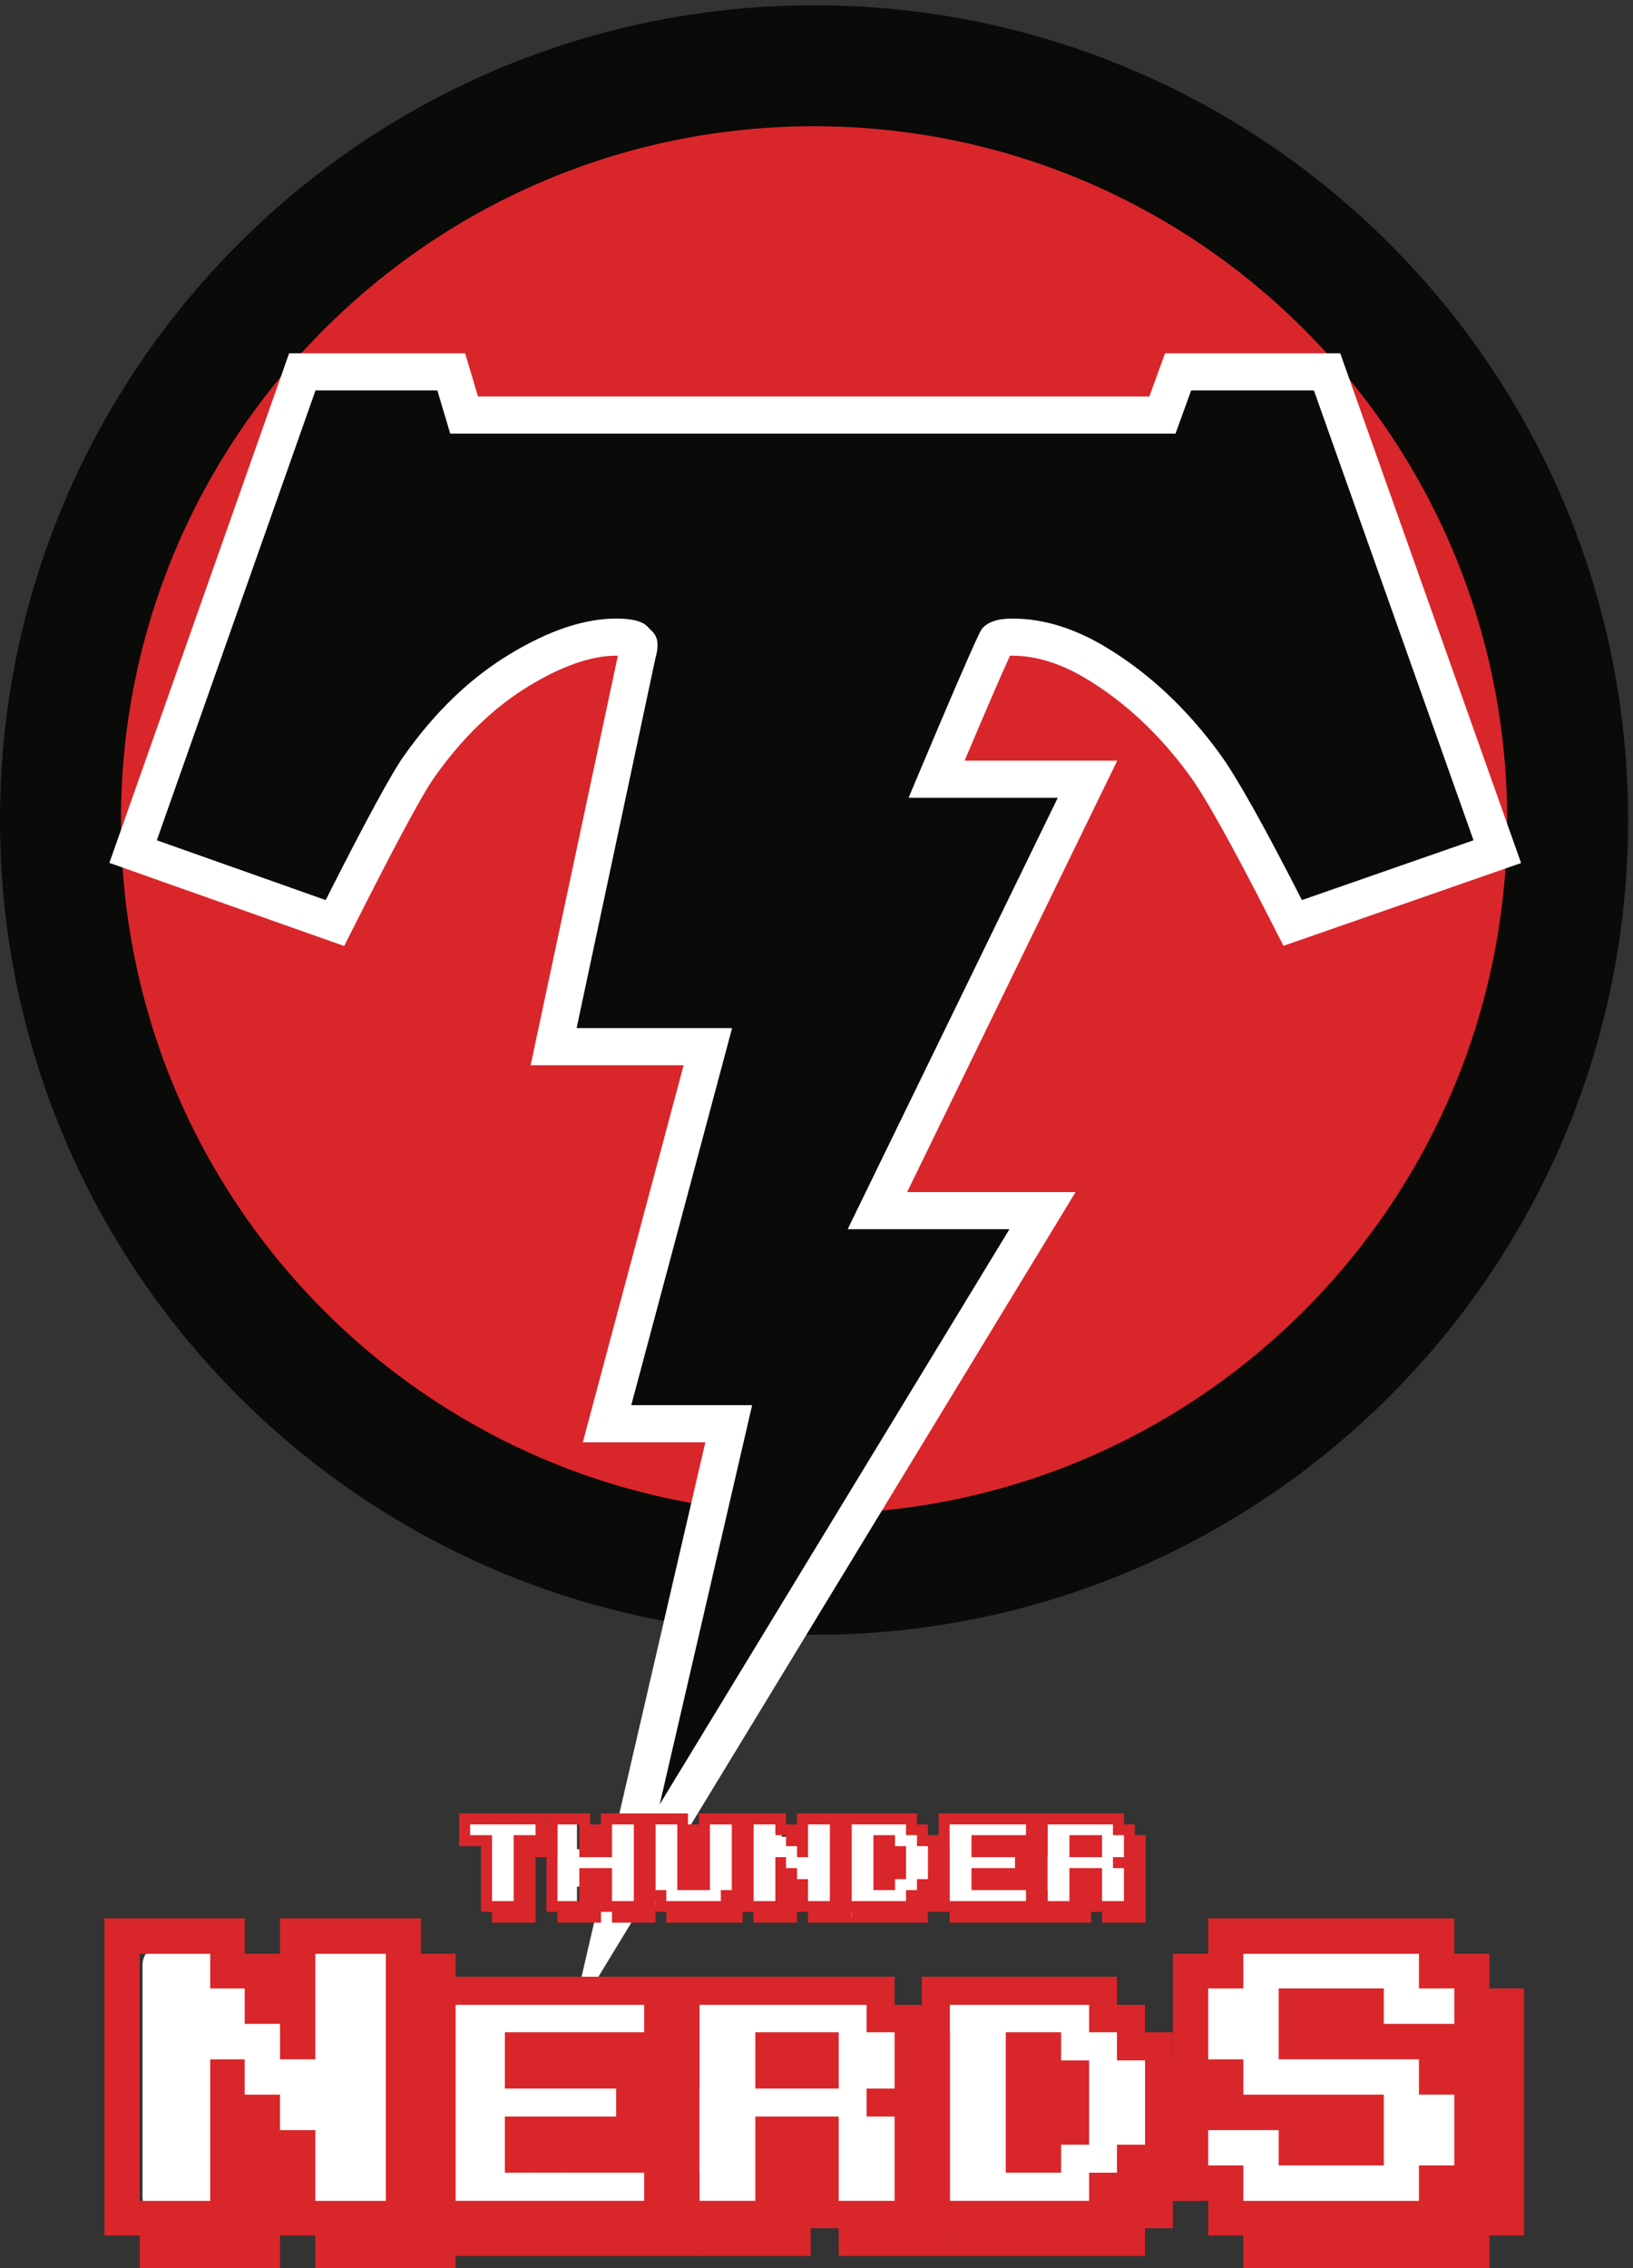 <?xml version="1.0" encoding="UTF-8"?>
<svg width="216px" height="300px" viewBox="0 0 216 300" version="1.1" xmlns="http://www.w3.org/2000/svg" xmlns:xlink="http://www.w3.org/1999/xlink">
    <rect x="0" y="0" width="216" height="300" fill="#333333" stroke="none"/>
    <!-- Generator: Sketch 43.2 (39069) - http://www.bohemiancoding.com/sketch -->
    <title>170218-Thunder-Nerds-logo</title>
    <desc>Created with Sketch.</desc>
    <defs></defs>
    <g id="Page-1" stroke="none" stroke-width="1" fill="none" fill-rule="evenodd">
        <g id="170218-Thunder-Nerds-logo" transform="translate(8, 8)">
            <g>
                <g id="circle">
                    <path d="M199.353,100.465 C199.353,155.565 154.727,200.231 99.677,200.231 C44.626,200.231 0,155.565 0,100.465 C0,45.365 44.626,0.699 99.677,0.699 C154.727,0.699 199.353,45.365 199.353,100.465" id="Fill-1" fill="#D9262A" fill-rule="evenodd"></path>
                    <path d="M199.353,100.465 C199.353,155.565 154.727,200.231 99.677,200.231 C44.626,200.231 0,155.565 0,100.465 C0,45.365 44.626,0.699 99.677,0.699 C154.727,0.699 199.353,45.365 199.353,100.465 Z" id="Stroke-2" stroke="#0A0A08" stroke-width="16"></path>
                </g>
                <g id="the-T" transform="translate(5.738, 38.551)">
                    <path d="M82.653,141.765 L66.555,141.765 L79.892,91.887 L59.491,91.887 L70.561,39.93 L70.585,39.848 C70.842,38.952 70.767,38.644 70.766,38.641 C70.766,38.641 70.765,38.641 70.764,38.641 C70.749,38.641 70.634,38.532 70.548,38.451 C70.405,38.314 70.267,38.18 70.14,38.042 C70.03,37.982 69.445,37.719 67.785,37.719 C64.032,37.719 59.699,39.195 54.91,42.107 C50.015,45.08 45.581,49.353 41.728,54.809 C40.17,56.983 36.745,63.301 31.54,73.603 L30.563,75.537 L3.867,66.085 L26.253,2.63 L45.944,2.63 L47.651,8.349 L140.02,8.349 L142.093,2.63 L161.795,2.63 L184.316,66.095 L157.248,75.525 L156.273,73.612 C151.303,63.867 147.718,57.471 145.616,54.598 C141.511,48.963 136.74,44.475 131.435,41.255 C127.607,38.907 123.812,37.719 120.145,37.719 C118.919,37.719 118.318,37.951 118.11,38.122 C117.296,39.656 113.276,49.073 110.143,56.515 L130.109,56.515 L102.318,113.577 L124.156,113.577 L67.669,206.47 L82.653,141.765" id="Fill-4" fill="#0A0A08"></path>
                    <path d="M163.536,0.174 L140.364,0.174 L138.291,5.893 L49.488,5.893 L47.781,0.174 L24.508,0.174 L0.728,67.579 L27.692,77.127 L31.785,78.575 L33.74,74.708 C40.153,62.016 42.707,57.665 43.722,56.25 C47.398,51.044 51.587,47 56.191,44.204 C60.59,41.53 64.491,40.174 67.785,40.174 C67.857,40.174 67.925,40.175 67.991,40.176 L56.449,94.342 L76.687,94.342 L63.349,144.221 L79.556,144.221 L61.816,220.832 L128.53,111.121 L106.251,111.121 L134.043,54.059 L113.852,54.059 C116.419,47.992 118.799,42.466 119.852,40.18 C119.938,40.177 120.036,40.174 120.145,40.174 C123.349,40.174 126.71,41.239 130.134,43.34 C135.179,46.403 139.71,50.67 143.621,56.037 C145.651,58.812 149.167,65.097 154.077,74.724 L156.029,78.551 L187.461,67.6 L163.536,0.174 Z M160.054,5.085 L181.169,64.59 L158.468,72.499 C153.421,62.603 149.803,56.154 147.606,53.151 C143.292,47.231 138.33,42.565 132.715,39.157 C128.484,36.562 124.294,35.263 120.145,35.263 C118.191,35.263 116.849,35.731 116.117,36.662 C115.385,37.597 106.443,58.97 106.443,58.97 L126.175,58.97 L98.384,116.032 L119.783,116.032 L73.523,192.108 L85.749,139.309 L69.761,139.309 L83.098,89.431 L62.532,89.431 L72.952,40.523 C73.793,37.597 72.586,37.09 71.934,36.359 C71.283,35.63 69.901,35.263 67.785,35.263 C63.553,35.263 58.833,36.846 53.628,40.01 C48.419,43.174 43.782,47.635 39.714,53.395 C38.086,55.667 34.628,62.034 29.34,72.499 L7.004,64.59 L27.997,5.085 L44.108,5.085 L45.815,10.804 L141.748,10.804 L143.821,5.085 L160.054,5.085 L160.054,5.085 Z" id="Fill-5" fill="#FFFFFF"></path>
                </g>
                <g id="the-text" transform="translate(5.738, 231.303)">
                    <path d="M101.988,23.424 L76.538,23.424 L76.538,31.667 L77.359,31.667 L77.359,53.924 L107.735,53.924 L107.735,27.546 L101.988,27.546 L101.988,23.424 Z M134.826,27.546 L130.722,27.546 L130.722,23.424 L110.198,23.424 L110.198,27.546 L108.556,27.546 L108.556,39.086 L110.198,39.086 L110.198,53.924 L138.11,53.924 L138.11,31.667 L134.826,31.667 L134.826,27.546 Z M176.695,23.424 L176.695,16.829 L148.783,16.829 L148.783,21.775 L143.036,21.775 L143.036,36.613 L149.604,36.613 L149.604,40.735 L143.857,40.735 L143.857,49.802 L149.604,49.802 L149.604,53.924 L180.8,53.924 L180.8,23.424 L176.695,23.424 Z M44.52,53.924 L74.896,53.924 L74.896,24.248 L44.52,24.248 L44.52,53.924 Z M38.773,18.478 L26.459,18.478 L26.459,23.424 L14.965,23.424 L14.965,20.64 C14.965,19.332 14.32,18.478 13.017,18.478 L7.103,18.478 C5.8,18.478 5.114,19.332 5.114,20.64 L5.114,51.238 C5.114,52.547 5.8,53.924 7.103,53.924 L13.017,53.924 C14.32,53.924 14.965,52.547 14.965,51.238 L14.965,49.802 L26.459,49.802 L26.459,53.924 L38.773,53.924 L38.773,49.802 L42.057,49.802 L42.057,23.424 L38.773,23.424 L38.773,18.478 Z M50.267,12.708 L56.014,12.708 L56.014,4.465 L57.655,4.465 L57.655,1.167 L47.804,1.167 L47.804,4.465 L50.267,4.465 L50.267,12.708 Z M106.914,11.059 L110.198,11.059 L110.198,4.465 L108.556,4.465 L108.556,2.816 L106.914,2.816 L106.914,1.167 L97.883,1.167 L97.883,14.356 L106.914,14.356 L106.914,11.059 Z M123.333,13.532 L128.259,13.532 L128.259,8.586 L131.543,8.586 L131.543,12.708 L135.647,12.708 L135.647,2.816 L134.005,2.816 L134.005,1.167 L125.796,1.167 L125.796,1.992 L123.333,1.992 L123.333,1.167 L111.019,1.167 L111.019,12.708 L123.333,12.708 L123.333,13.532 Z M62.581,10.235 L66.686,10.235 L66.686,12.708 L82.285,12.708 L82.285,11.059 L84.748,11.059 L84.748,1.992 L79.822,1.992 L79.822,10.235 L76.538,10.235 L76.538,1.167 L66.686,1.167 L66.686,5.289 L62.581,5.289 L62.581,1.992 L59.297,1.992 L59.297,12.708 L62.581,12.708 L62.581,10.235 Z M97.062,1.167 L92.957,1.167 L92.957,3.64 L89.674,3.64 L89.674,1.167 L85.569,1.167 L85.569,12.708 L97.062,12.708 L97.062,1.167 L97.062,1.167 Z" id="Fill-6" fill="#FFFFFF"></path>
                    <g id="copy" fill="#D9262A">
                        <path d="M58.548,6.339 L59.992,6.339 L59.992,4.882 L58.548,4.882 L58.548,6.339 Z M58.548,4.882 L59.992,4.882 L59.992,3.427 L58.548,3.427 L58.548,4.882 Z M58.548,3.427 L59.992,3.427 L59.992,2.006 L58.548,2.006 L58.548,3.427 Z M57.099,6.339 L58.549,6.339 L58.549,4.882 L57.099,4.882 L57.099,6.339 Z M57.099,4.882 L58.549,4.882 L58.549,3.427 L57.099,3.427 L57.099,4.882 Z M57.099,3.427 L58.549,3.427 L58.549,2.006 L57.099,2.006 L57.099,3.427 Z M57.099,2.006 L58.549,2.006 L58.549,0.55 L57.099,0.55 L57.099,2.006 Z M55.656,15.004 L57.099,15.004 L57.099,13.569 L55.656,13.569 L55.656,15.004 Z M55.656,13.569 L57.099,13.569 L57.099,12.15 L55.656,12.15 L55.656,13.569 Z M55.656,12.15 L57.099,12.15 L57.099,10.693 L55.656,10.693 L55.656,12.15 Z M55.656,10.693 L57.099,10.693 L57.099,9.244 L55.656,9.244 L55.656,10.693 Z M55.656,9.244 L57.099,9.244 L57.099,7.788 L55.656,7.788 L55.656,9.244 Z M55.656,7.788 L57.099,7.788 L57.099,6.339 L55.656,6.339 L55.656,7.788 Z M55.656,6.339 L57.099,6.339 L57.099,4.882 L55.656,4.882 L55.656,6.339 Z M55.656,4.882 L57.099,4.882 L57.099,3.427 L55.656,3.427 L55.656,4.882 Z M55.656,2.006 L57.099,2.006 L57.099,0.55 L55.656,0.55 L55.656,2.006 Z M54.205,15.004 L55.656,15.004 L55.656,13.569 L54.205,13.569 L54.205,15.004 Z M54.205,13.569 L55.656,13.569 L55.656,12.15 L54.205,12.15 L54.205,13.569 Z M54.205,12.15 L55.656,12.15 L55.656,10.693 L54.205,10.693 L54.205,12.15 Z M54.205,10.693 L55.656,10.693 L55.656,9.244 L54.205,9.244 L54.205,10.693 Z M54.205,9.244 L55.656,9.244 L55.656,7.788 L54.205,7.788 L54.205,9.244 Z M54.205,7.788 L55.656,7.788 L55.656,6.339 L54.205,6.339 L54.205,7.788 Z M54.205,6.339 L55.656,6.339 L55.656,4.882 L54.205,4.882 L54.205,6.339 Z M54.205,4.882 L55.656,4.882 L55.656,3.427 L54.205,3.427 L54.205,4.882 Z M54.205,2.006 L55.656,2.006 L55.656,0.55 L54.205,0.55 L54.205,2.006 Z M52.756,15.004 L54.206,15.004 L54.206,13.569 L52.756,13.569 L52.756,15.004 Z M52.756,13.569 L54.206,13.569 L54.206,12.15 L52.756,12.15 L52.756,13.569 Z M52.756,2.006 L54.206,2.006 L54.206,0.55 L52.756,0.55 L52.756,2.006 Z M51.341,15.004 L52.756,15.004 L52.756,13.569 L51.341,13.569 L51.341,15.004 Z M51.341,13.569 L52.756,13.569 L52.756,12.15 L51.341,12.15 L51.341,13.569 Z M51.341,2.006 L52.756,2.006 L52.756,0.55 L51.341,0.55 L51.341,2.006 Z M49.891,13.569 L51.342,13.569 L51.342,12.15 L49.891,12.15 L49.891,13.569 Z M49.891,12.15 L51.342,12.15 L51.342,10.693 L49.891,10.693 L49.891,12.15 Z M49.891,10.693 L51.342,10.693 L51.342,9.244 L49.891,9.244 L49.891,10.693 Z M49.891,9.244 L51.342,9.244 L51.342,7.788 L49.891,7.788 L49.891,9.244 Z M49.891,7.788 L51.342,7.788 L51.342,6.339 L49.891,6.339 L49.891,7.788 Z M49.891,6.339 L51.342,6.339 L51.342,4.882 L49.891,4.882 L49.891,6.339 Z M49.891,4.882 L51.342,4.882 L51.342,3.427 L49.891,3.427 L49.891,4.882 Z M49.891,2.006 L51.342,2.006 L51.342,0.55 L49.891,0.55 L49.891,2.006 Z M48.447,4.882 L49.891,4.882 L49.891,3.427 L48.447,3.427 L48.447,4.882 Z M48.447,2.006 L49.891,2.006 L49.891,0.55 L48.447,0.55 L48.447,2.006 Z M46.998,4.882 L48.447,4.882 L48.447,3.427 L46.998,3.427 L46.998,4.882 Z M46.998,3.427 L48.447,3.427 L48.447,2.006 L46.998,2.006 L46.998,3.427 Z M46.998,2.006 L48.447,2.006 L48.447,0.55 L46.998,0.55 L46.998,2.006 Z" id="Fill-7"></path>
                        <path d="M71.545,15.004 L72.965,15.004 L72.965,13.569 L71.545,13.569 L71.545,15.004 Z M71.545,13.569 L72.965,13.569 L72.965,12.15 L71.545,12.15 L71.545,13.569 Z M71.545,12.15 L72.965,12.15 L72.965,10.693 L71.545,10.693 L71.545,12.15 Z M71.545,10.693 L72.965,10.693 L72.965,9.244 L71.545,9.244 L71.545,10.693 Z M71.545,9.244 L72.965,9.244 L72.965,7.788 L71.545,7.788 L71.545,9.244 Z M71.545,7.788 L72.965,7.788 L72.965,6.339 L71.545,6.339 L71.545,7.788 Z M71.545,6.339 L72.965,6.339 L72.965,4.882 L71.545,4.882 L71.545,6.339 Z M71.545,4.882 L72.965,4.882 L72.965,3.427 L71.545,3.427 L71.545,4.882 Z M71.545,3.427 L72.965,3.427 L72.965,2.006 L71.545,2.006 L71.545,3.427 Z M70.102,15.004 L71.545,15.004 L71.545,13.569 L70.102,13.569 L70.102,15.004 Z M70.102,13.569 L71.545,13.569 L71.545,12.15 L70.102,12.15 L70.102,13.569 Z M70.102,12.15 L71.545,12.15 L71.545,10.693 L70.102,10.693 L70.102,12.15 Z M70.102,10.693 L71.545,10.693 L71.545,9.244 L70.102,9.244 L70.102,10.693 Z M70.102,9.244 L71.545,9.244 L71.545,7.788 L70.102,7.788 L70.102,9.244 Z M70.102,7.788 L71.545,7.788 L71.545,6.339 L70.102,6.339 L70.102,7.788 Z M70.102,6.339 L71.545,6.339 L71.545,4.882 L70.102,4.882 L70.102,6.339 Z M70.102,4.882 L71.545,4.882 L71.545,3.427 L70.102,3.427 L70.102,4.882 Z M70.102,3.427 L71.545,3.427 L71.545,2.006 L70.102,2.006 L70.102,3.427 Z M70.102,2.006 L71.545,2.006 L71.545,0.55 L70.102,0.55 L70.102,2.006 Z M68.65,15.004 L70.102,15.004 L70.102,13.569 L68.65,13.569 L68.65,15.004 Z M68.65,13.569 L70.102,13.569 L70.102,12.15 L68.65,12.15 L68.65,13.569 Z M68.65,2.006 L70.102,2.006 L70.102,0.55 L68.65,0.55 L68.65,2.006 Z M67.207,15.004 L68.65,15.004 L68.65,13.569 L67.207,13.569 L67.207,15.004 Z M67.207,13.569 L68.65,13.569 L68.65,12.15 L67.207,12.15 L67.207,13.569 Z M67.207,2.006 L68.65,2.006 L68.65,0.55 L67.207,0.55 L67.207,2.006 Z M65.758,13.569 L67.208,13.569 L67.208,12.15 L65.758,12.15 L65.758,13.569 Z M65.758,12.15 L67.208,12.15 L67.208,10.693 L65.758,10.693 L65.758,12.15 Z M65.758,10.693 L67.208,10.693 L67.208,9.244 L65.758,9.244 L65.758,10.693 Z M65.758,9.244 L67.208,9.244 L67.208,7.788 L65.758,7.788 L65.758,9.244 Z M65.758,6.339 L67.208,6.339 L67.208,4.882 L65.758,4.882 L65.758,6.339 Z M65.758,4.882 L67.208,4.882 L67.208,3.427 L65.758,3.427 L65.758,4.882 Z M65.758,3.427 L67.208,3.427 L67.208,2.006 L65.758,2.006 L65.758,3.427 Z M65.758,2.006 L67.208,2.006 L67.208,0.55 L65.758,0.55 L65.758,2.006 Z M64.307,15.004 L65.758,15.004 L65.758,13.569 L64.307,13.569 L64.307,15.004 Z M64.307,13.569 L65.758,13.569 L65.758,12.15 L64.307,12.15 L64.307,13.569 Z M64.307,12.15 L65.758,12.15 L65.758,10.693 L64.307,10.693 L64.307,12.15 Z M64.307,10.693 L65.758,10.693 L65.758,9.244 L64.307,9.244 L64.307,10.693 Z M64.307,9.244 L65.758,9.244 L65.758,7.788 L64.307,7.788 L64.307,9.244 Z M64.307,6.339 L65.758,6.339 L65.758,4.882 L64.307,4.882 L64.307,6.339 Z M64.307,4.882 L65.758,4.882 L65.758,3.427 L64.307,3.427 L64.307,4.882 Z M64.307,3.427 L65.758,3.427 L65.758,2.006 L64.307,2.006 L64.307,3.427 Z M62.892,15.004 L64.307,15.004 L64.307,13.569 L62.892,13.569 L62.892,15.004 Z M62.892,13.569 L64.307,13.569 L64.307,12.15 L62.892,12.15 L62.892,13.569 Z M62.892,12.15 L64.307,12.15 L64.307,10.693 L62.892,10.693 L62.892,12.15 Z M62.892,10.693 L64.307,10.693 L64.307,9.244 L62.892,9.244 L62.892,10.693 Z M62.892,9.244 L64.307,9.244 L64.307,7.788 L62.892,7.788 L62.892,9.244 Z M62.892,6.339 L64.307,6.339 L64.307,4.882 L62.892,4.882 L62.892,6.339 Z M62.892,4.882 L64.307,4.882 L64.307,3.427 L62.892,3.427 L62.892,4.882 Z M62.892,3.427 L64.307,3.427 L64.307,2.006 L62.892,2.006 L62.892,3.427 Z M62.892,2.006 L64.307,2.006 L64.307,0.55 L62.892,0.55 L62.892,2.006 Z M61.443,15.004 L62.893,15.004 L62.893,13.569 L61.443,13.569 L61.443,15.004 Z M61.443,13.569 L62.893,13.569 L62.893,12.15 L61.443,12.15 L61.443,13.569 Z M61.443,2.006 L62.893,2.006 L62.893,0.55 L61.443,0.55 L61.443,2.006 Z M60,15.004 L61.443,15.004 L61.443,13.569 L60,13.569 L60,15.004 Z M60,13.569 L61.443,13.569 L61.443,12.15 L60,12.15 L60,13.569 Z M60,2.006 L61.443,2.006 L61.443,0.55 L60,0.55 L60,2.006 Z M58.548,13.569 L60,13.569 L60,12.15 L58.548,12.15 L58.548,13.569 Z M58.548,12.15 L60,12.15 L60,10.693 L58.548,10.693 L58.548,12.15 Z M58.548,10.693 L60,10.693 L60,9.244 L58.548,9.244 L58.548,10.693 Z M58.548,9.244 L60,9.244 L60,7.788 L58.548,7.788 L58.548,9.244 Z M58.548,7.788 L60,7.788 L60,6.339 L58.548,6.339 L58.548,7.788 Z M58.548,6.339 L60,6.339 L60,4.882 L58.548,4.882 L58.548,6.339 Z M58.548,4.882 L60,4.882 L60,3.427 L58.548,3.427 L58.548,4.882 Z M58.548,3.427 L60,3.427 L60,2.006 L58.548,2.006 L58.548,3.427 Z M58.548,2.006 L60,2.006 L60,0.55 L58.548,0.55 L58.548,2.006 Z" id="Fill-8"></path>
                        <path d="M84.5,13.569 L85.922,13.569 L85.922,12.15 L84.5,12.15 L84.5,13.569 Z M84.5,12.15 L85.922,12.15 L85.922,10.693 L84.5,10.693 L84.5,12.15 Z M84.5,10.693 L85.922,10.693 L85.922,9.244 L84.5,9.244 L84.5,10.693 Z M84.5,9.244 L85.922,9.244 L85.922,7.788 L84.5,7.788 L84.5,9.244 Z M84.5,7.788 L85.922,7.788 L85.922,6.339 L84.5,6.339 L84.5,7.788 Z M84.5,6.339 L85.922,6.339 L85.922,4.882 L84.5,4.882 L84.5,6.339 Z M84.5,4.882 L85.922,4.882 L85.922,3.427 L84.5,3.427 L84.5,4.882 Z M84.5,3.427 L85.922,3.427 L85.922,2.006 L84.5,2.006 L84.5,3.427 Z M83.057,15.004 L84.5,15.004 L84.5,13.569 L83.057,13.569 L83.057,15.004 Z M83.057,13.569 L84.5,13.569 L84.5,12.15 L83.057,12.15 L83.057,13.569 Z M83.057,12.15 L84.5,12.15 L84.5,10.693 L83.057,10.693 L83.057,12.15 Z M83.057,10.693 L84.5,10.693 L84.5,9.244 L83.057,9.244 L83.057,10.693 Z M83.057,9.244 L84.5,9.244 L84.5,7.788 L83.057,7.788 L83.057,9.244 Z M83.057,7.788 L84.5,7.788 L84.5,6.339 L83.057,6.339 L83.057,7.788 Z M83.057,6.339 L84.5,6.339 L84.5,4.882 L83.057,4.882 L83.057,6.339 Z M83.057,4.882 L84.5,4.882 L84.5,3.427 L83.057,3.427 L83.057,4.882 Z M83.057,3.427 L84.5,3.427 L84.5,2.006 L83.057,2.006 L83.057,3.427 Z M83.057,2.006 L84.5,2.006 L84.5,0.55 L83.057,0.55 L83.057,2.006 Z M81.607,15.004 L83.057,15.004 L83.057,13.569 L81.607,13.569 L81.607,15.004 Z M81.607,13.569 L83.057,13.569 L83.057,12.15 L81.607,12.15 L81.607,13.569 Z M81.607,12.15 L83.057,12.15 L83.057,10.693 L81.607,10.693 L81.607,12.15 Z M81.607,2.006 L83.057,2.006 L83.057,0.55 L81.607,0.55 L81.607,2.006 Z M80.164,15.004 L81.607,15.004 L81.607,13.569 L80.164,13.569 L80.164,15.004 Z M80.164,13.569 L81.607,13.569 L81.607,12.15 L80.164,12.15 L80.164,13.569 Z M80.164,2.006 L81.607,2.006 L81.607,0.55 L80.164,0.55 L80.164,2.006 Z M78.713,15.004 L80.164,15.004 L80.164,13.569 L78.713,13.569 L78.713,15.004 Z M78.713,13.569 L80.164,13.569 L80.164,12.15 L78.713,12.15 L78.713,13.569 Z M78.713,10.693 L80.164,10.693 L80.164,9.244 L78.713,9.244 L78.713,10.693 Z M78.713,9.244 L80.164,9.244 L80.164,7.788 L78.713,7.788 L78.713,9.244 Z M78.713,7.788 L80.164,7.788 L80.164,6.339 L78.713,6.339 L78.713,7.788 Z M78.713,6.339 L80.164,6.339 L80.164,4.882 L78.713,4.882 L78.713,6.339 Z M78.713,4.882 L80.164,4.882 L80.164,3.427 L78.713,3.427 L78.713,4.882 Z M78.713,3.427 L80.164,3.427 L80.164,2.006 L78.713,2.006 L78.713,3.427 Z M78.713,2.006 L80.164,2.006 L80.164,0.55 L78.713,0.55 L78.713,2.006 Z M77.263,15.004 L78.713,15.004 L78.713,13.569 L77.263,13.569 L77.263,15.004 Z M77.263,13.569 L78.713,13.569 L78.713,12.15 L77.263,12.15 L77.263,13.569 Z M77.263,10.693 L78.713,10.693 L78.713,9.244 L77.263,9.244 L77.263,10.693 Z M77.263,9.244 L78.713,9.244 L78.713,7.788 L77.263,7.788 L77.263,9.244 Z M77.263,7.788 L78.713,7.788 L78.713,6.339 L77.263,6.339 L77.263,7.788 Z M77.263,6.339 L78.713,6.339 L78.713,4.882 L77.263,4.882 L77.263,6.339 Z M77.263,4.882 L78.713,4.882 L78.713,3.427 L77.263,3.427 L77.263,4.882 Z M77.263,3.427 L78.713,3.427 L78.713,2.006 L77.263,2.006 L77.263,3.427 Z M75.849,15.004 L77.263,15.004 L77.263,13.569 L75.849,13.569 L75.849,15.004 Z M75.849,13.569 L77.263,13.569 L77.263,12.15 L75.849,12.15 L75.849,13.569 Z M75.849,10.693 L77.263,10.693 L77.263,9.244 L75.849,9.244 L75.849,10.693 Z M75.849,9.244 L77.263,9.244 L77.263,7.788 L75.849,7.788 L75.849,9.244 Z M75.849,7.788 L77.263,7.788 L77.263,6.339 L75.849,6.339 L75.849,7.788 Z M75.849,6.339 L77.263,6.339 L77.263,4.882 L75.849,4.882 L75.849,6.339 Z M75.849,4.882 L77.263,4.882 L77.263,3.427 L75.849,3.427 L75.849,4.882 Z M75.849,3.427 L77.263,3.427 L77.263,2.006 L75.849,2.006 L75.849,3.427 Z M75.849,2.006 L77.263,2.006 L77.263,0.55 L75.849,0.55 L75.849,2.006 Z M74.398,15.004 L75.849,15.004 L75.849,13.569 L74.398,13.569 L74.398,15.004 Z M74.398,13.569 L75.849,13.569 L75.849,12.15 L74.398,12.15 L74.398,13.569 Z M74.398,2.006 L75.849,2.006 L75.849,0.55 L74.398,0.55 L74.398,2.006 Z M72.955,13.569 L74.398,13.569 L74.398,12.15 L72.955,12.15 L72.955,13.569 Z M72.955,12.15 L74.398,12.15 L74.398,10.693 L72.955,10.693 L72.955,12.15 Z M72.955,2.006 L74.398,2.006 L74.398,0.55 L72.955,0.55 L72.955,2.006 Z M71.506,12.15 L72.955,12.15 L72.955,10.693 L71.506,10.693 L71.506,12.15 Z M71.506,10.693 L72.955,10.693 L72.955,9.244 L71.506,9.244 L71.506,10.693 Z M71.506,9.244 L72.955,9.244 L72.955,7.788 L71.506,7.788 L71.506,9.244 Z M71.506,7.788 L72.955,7.788 L72.955,6.339 L71.506,6.339 L71.506,7.788 Z M71.506,6.339 L72.955,6.339 L72.955,4.882 L71.506,4.882 L71.506,6.339 Z M71.506,4.882 L72.955,4.882 L72.955,3.427 L71.506,3.427 L71.506,4.882 Z M71.506,3.427 L72.955,3.427 L72.955,2.006 L71.506,2.006 L71.506,3.427 Z M71.506,2.006 L72.955,2.006 L72.955,0.55 L71.506,0.55 L71.506,2.006 Z" id="Fill-9"></path>
                        <path d="M97.473,15.004 L98.893,15.004 L98.893,13.569 L97.473,13.569 L97.473,15.004 Z M97.473,13.569 L98.893,13.569 L98.893,12.15 L97.473,12.15 L97.473,13.569 Z M97.473,12.15 L98.893,12.15 L98.893,10.693 L97.473,10.693 L97.473,12.15 Z M97.473,10.693 L98.893,10.693 L98.893,9.244 L97.473,9.244 L97.473,10.693 Z M97.473,9.244 L98.893,9.244 L98.893,7.788 L97.473,7.788 L97.473,9.244 Z M97.473,7.788 L98.893,7.788 L98.893,6.339 L97.473,6.339 L97.473,7.788 Z M97.473,6.339 L98.893,6.339 L98.893,4.882 L97.473,4.882 L97.473,6.339 Z M97.473,4.882 L98.893,4.882 L98.893,3.427 L97.473,3.427 L97.473,4.882 Z M97.473,3.427 L98.893,3.427 L98.893,2.006 L97.473,2.006 L97.473,3.427 Z M96.029,15.004 L97.473,15.004 L97.473,13.569 L96.029,13.569 L96.029,15.004 Z M96.029,13.569 L97.473,13.569 L97.473,12.15 L96.029,12.15 L96.029,13.569 Z M96.029,12.15 L97.473,12.15 L97.473,10.693 L96.029,10.693 L96.029,12.15 Z M96.029,10.693 L97.473,10.693 L97.473,9.244 L96.029,9.244 L96.029,10.693 Z M96.029,9.244 L97.473,9.244 L97.473,7.788 L96.029,7.788 L96.029,9.244 Z M96.029,7.788 L97.473,7.788 L97.473,6.339 L96.029,6.339 L96.029,7.788 Z M96.029,6.339 L97.473,6.339 L97.473,4.882 L96.029,4.882 L96.029,6.339 Z M96.029,4.882 L97.473,4.882 L97.473,3.427 L96.029,3.427 L96.029,4.882 Z M96.029,3.427 L97.473,3.427 L97.473,2.006 L96.029,2.006 L96.029,3.427 Z M96.029,2.006 L97.473,2.006 L97.473,0.55 L96.029,0.55 L96.029,2.006 Z M94.578,15.004 L96.029,15.004 L96.029,13.569 L94.578,13.569 L94.578,15.004 Z M94.578,13.569 L96.029,13.569 L96.029,12.15 L94.578,12.15 L94.578,13.569 Z M94.578,2.006 L96.029,2.006 L96.029,0.55 L94.578,0.55 L94.578,2.006 Z M93.135,15.004 L94.578,15.004 L94.578,13.569 L93.135,13.569 L93.135,15.004 Z M93.135,13.569 L94.578,13.569 L94.578,12.15 L93.135,12.15 L93.135,13.569 Z M93.135,2.006 L94.578,2.006 L94.578,0.55 L93.135,0.55 L93.135,2.006 Z M91.686,13.569 L93.135,13.569 L93.135,12.15 L91.686,12.15 L91.686,13.569 Z M91.686,12.15 L93.135,12.15 L93.135,10.693 L91.686,10.693 L91.686,12.15 Z M91.686,10.693 L93.135,10.693 L93.135,9.244 L91.686,9.244 L91.686,10.693 Z M91.686,6.339 L93.135,6.339 L93.135,4.882 L91.686,4.882 L91.686,6.339 Z M91.686,4.882 L93.135,4.882 L93.135,3.427 L91.686,3.427 L91.686,4.882 Z M91.686,3.427 L93.135,3.427 L93.135,2.006 L91.686,2.006 L91.686,3.427 Z M91.686,2.006 L93.135,2.006 L93.135,0.55 L91.686,0.55 L91.686,2.006 Z M90.234,15.004 L91.686,15.004 L91.686,13.569 L90.234,13.569 L90.234,15.004 Z M90.234,13.569 L91.686,13.569 L91.686,12.15 L90.234,12.15 L90.234,13.569 Z M90.234,12.15 L91.686,12.15 L91.686,10.693 L90.234,10.693 L90.234,12.15 Z M90.234,10.693 L91.686,10.693 L91.686,9.244 L90.234,9.244 L90.234,10.693 Z M90.234,9.244 L91.686,9.244 L91.686,7.788 L90.234,7.788 L90.234,9.244 Z M90.234,4.882 L91.686,4.882 L91.686,3.427 L90.234,3.427 L90.234,4.882 Z M90.234,3.427 L91.686,3.427 L91.686,2.006 L90.234,2.006 L90.234,3.427 Z M88.82,15.004 L90.234,15.004 L90.234,13.569 L88.82,13.569 L88.82,15.004 Z M88.82,13.569 L90.234,13.569 L90.234,12.15 L88.82,12.15 L88.82,13.569 Z M88.82,12.15 L90.234,12.15 L90.234,10.693 L88.82,10.693 L88.82,12.15 Z M88.82,10.693 L90.234,10.693 L90.234,9.244 L88.82,9.244 L88.82,10.693 Z M88.82,9.244 L90.234,9.244 L90.234,7.788 L88.82,7.788 L88.82,9.244 Z M88.82,7.788 L90.234,7.788 L90.234,6.339 L88.82,6.339 L88.82,7.788 Z M88.82,3.427 L90.234,3.427 L90.234,2.006 L88.82,2.006 L88.82,3.427 Z M88.82,2.006 L90.234,2.006 L90.234,0.55 L88.82,0.55 L88.82,2.006 Z M87.371,15.004 L88.82,15.004 L88.82,13.569 L87.371,13.569 L87.371,15.004 Z M87.371,13.569 L88.82,13.569 L88.82,12.15 L87.371,12.15 L87.371,13.569 Z M87.371,2.006 L88.82,2.006 L88.82,0.55 L87.371,0.55 L87.371,2.006 Z M85.927,15.004 L87.371,15.004 L87.371,13.569 L85.927,13.569 L85.927,15.004 Z M85.927,13.569 L87.371,13.569 L87.371,12.15 L85.927,12.15 L85.927,13.569 Z M85.927,2.006 L87.371,2.006 L87.371,0.55 L85.927,0.55 L85.927,2.006 Z M84.476,13.569 L85.927,13.569 L85.927,12.15 L84.476,12.15 L84.476,13.569 Z M84.476,12.15 L85.927,12.15 L85.927,10.693 L84.476,10.693 L84.476,12.15 Z M84.476,10.693 L85.927,10.693 L85.927,9.244 L84.476,9.244 L84.476,10.693 Z M84.476,9.244 L85.927,9.244 L85.927,7.788 L84.476,7.788 L84.476,9.244 Z M84.476,7.788 L85.927,7.788 L85.927,6.339 L84.476,6.339 L84.476,7.788 Z M84.476,6.339 L85.927,6.339 L85.927,4.882 L84.476,4.882 L84.476,6.339 Z M84.476,4.882 L85.927,4.882 L85.927,3.427 L84.476,3.427 L84.476,4.882 Z M84.476,3.427 L85.927,3.427 L85.927,2.006 L84.476,2.006 L84.476,3.427 Z M84.476,2.006 L85.927,2.006 L85.927,0.55 L84.476,0.55 L84.476,2.006 Z" id="Fill-10"></path>
                        <path d="M110.441,12.15 L111.864,12.15 L111.864,10.693 L110.441,10.693 L110.441,12.15 Z M110.441,10.693 L111.864,10.693 L111.864,9.244 L110.441,9.244 L110.441,10.693 Z M110.441,9.244 L111.864,9.244 L111.864,7.788 L110.441,7.788 L110.441,9.244 Z M110.441,7.788 L111.864,7.788 L111.864,6.339 L110.441,6.339 L110.441,7.788 Z M110.441,6.339 L111.864,6.339 L111.864,4.882 L110.441,4.882 L110.441,6.339 Z M108.999,13.569 L110.441,13.569 L110.441,12.15 L108.999,12.15 L108.999,13.569 Z M108.999,12.15 L110.441,12.15 L110.441,10.693 L108.999,10.693 L108.999,12.15 Z M108.999,10.693 L110.441,10.693 L110.441,9.244 L108.999,9.244 L108.999,10.693 Z M108.999,9.244 L110.441,9.244 L110.441,7.788 L108.999,7.788 L108.999,9.244 Z M108.999,7.788 L110.441,7.788 L110.441,6.339 L108.999,6.339 L108.999,7.788 Z M108.999,6.339 L110.441,6.339 L110.441,4.882 L108.999,4.882 L108.999,6.339 Z M108.999,4.882 L110.441,4.882 L110.441,3.427 L108.999,3.427 L108.999,4.882 Z M107.549,15.004 L108.999,15.004 L108.999,13.569 L107.549,13.569 L107.549,15.004 Z M107.549,13.569 L108.999,13.569 L108.999,12.15 L107.549,12.15 L107.549,13.569 Z M107.549,12.15 L108.999,12.15 L108.999,10.693 L107.549,10.693 L107.549,12.15 Z M107.549,10.693 L108.999,10.693 L108.999,9.244 L107.549,9.244 L107.549,10.693 Z M107.549,4.882 L108.999,4.882 L108.999,3.427 L107.549,3.427 L107.549,4.882 Z M107.549,3.427 L108.999,3.427 L108.999,2.006 L107.549,2.006 L107.549,3.427 Z M106.106,15.004 L107.549,15.004 L107.549,13.569 L106.106,13.569 L106.106,15.004 Z M106.106,13.569 L107.549,13.569 L107.549,12.15 L106.106,12.15 L106.106,13.569 Z M106.106,12.15 L107.549,12.15 L107.549,10.693 L106.106,10.693 L106.106,12.15 Z M106.106,3.427 L107.549,3.427 L107.549,2.006 L106.106,2.006 L106.106,3.427 Z M106.106,2.006 L107.549,2.006 L107.549,0.55 L106.106,0.55 L106.106,2.006 Z M104.655,15.004 L106.106,15.004 L106.106,13.569 L104.655,13.569 L104.655,15.004 Z M104.655,13.569 L106.106,13.569 L106.106,12.15 L104.655,12.15 L104.655,13.569 Z M104.655,9.244 L106.106,9.244 L106.106,7.788 L104.655,7.788 L104.655,9.244 Z M104.655,7.788 L106.106,7.788 L106.106,6.339 L104.655,6.339 L104.655,7.788 Z M104.655,6.339 L106.106,6.339 L106.106,4.882 L104.655,4.882 L104.655,6.339 Z M104.655,2.006 L106.106,2.006 L106.106,0.55 L104.655,0.55 L104.655,2.006 Z M103.205,15.004 L104.655,15.004 L104.655,13.569 L103.205,13.569 L103.205,15.004 Z M103.205,13.569 L104.655,13.569 L104.655,12.15 L103.205,12.15 L103.205,13.569 Z M103.205,10.693 L104.655,10.693 L104.655,9.244 L103.205,9.244 L103.205,10.693 Z M103.205,9.244 L104.655,9.244 L104.655,7.788 L103.205,7.788 L103.205,9.244 Z M103.205,7.788 L104.655,7.788 L104.655,6.339 L103.205,6.339 L103.205,7.788 Z M103.205,6.339 L104.655,6.339 L104.655,4.882 L103.205,4.882 L103.205,6.339 Z M103.205,4.882 L104.655,4.882 L104.655,3.427 L103.205,3.427 L103.205,4.882 Z M103.205,2.006 L104.655,2.006 L104.655,0.55 L103.205,0.55 L103.205,2.006 Z M101.791,15.004 L103.205,15.004 L103.205,13.569 L101.791,13.569 L101.791,15.004 Z M101.791,13.569 L103.205,13.569 L103.205,12.15 L101.791,12.15 L101.791,13.569 Z M101.791,10.693 L103.205,10.693 L103.205,9.244 L101.791,9.244 L101.791,10.693 Z M101.791,9.244 L103.205,9.244 L103.205,7.788 L101.791,7.788 L101.791,9.244 Z M101.791,7.788 L103.205,7.788 L103.205,6.339 L101.791,6.339 L101.791,7.788 Z M101.791,6.339 L103.205,6.339 L103.205,4.882 L101.791,4.882 L101.791,6.339 Z M101.791,4.882 L103.205,4.882 L103.205,3.427 L101.791,3.427 L101.791,4.882 Z M101.791,2.006 L103.205,2.006 L103.205,0.55 L101.791,0.55 L101.791,2.006 Z M100.34,15.004 L101.791,15.004 L101.791,13.569 L100.34,13.569 L100.34,15.004 Z M100.34,13.569 L101.791,13.569 L101.791,12.15 L100.34,12.15 L100.34,13.569 Z M100.34,2.006 L101.791,2.006 L101.791,0.55 L100.34,0.55 L100.34,2.006 Z M98.897,15.004 L100.34,15.004 L100.34,13.569 L98.897,13.569 L98.897,15.004 Z M98.897,13.569 L100.34,13.569 L100.34,12.15 L98.897,12.15 L98.897,13.569 Z M98.897,2.006 L100.34,2.006 L100.34,0.55 L98.897,0.55 L98.897,2.006 Z M97.447,13.569 L98.897,13.569 L98.897,12.15 L97.447,12.15 L97.447,13.569 Z M97.447,12.15 L98.897,12.15 L98.897,10.693 L97.447,10.693 L97.447,12.15 Z M97.447,10.693 L98.897,10.693 L98.897,9.244 L97.447,9.244 L97.447,10.693 Z M97.447,9.244 L98.897,9.244 L98.897,7.788 L97.447,7.788 L97.447,9.244 Z M97.447,7.788 L98.897,7.788 L98.897,6.339 L97.447,6.339 L97.447,7.788 Z M97.447,6.339 L98.897,6.339 L98.897,4.882 L97.447,4.882 L97.447,6.339 Z M97.447,4.882 L98.897,4.882 L98.897,3.427 L97.447,3.427 L97.447,4.882 Z M97.447,3.427 L98.897,3.427 L98.897,2.006 L97.447,2.006 L97.447,3.427 Z M97.447,2.006 L98.897,2.006 L98.897,0.55 L97.447,0.55 L97.447,2.006 Z" id="Fill-11"></path>
                        <path d="M123.413,15.004 L124.835,15.004 L124.835,13.569 L123.413,13.569 L123.413,15.004 Z M123.413,13.569 L124.835,13.569 L124.835,12.15 L123.413,12.15 L123.413,13.569 Z M123.413,12.15 L124.835,12.15 L124.835,10.693 L123.413,10.693 L123.413,12.15 Z M123.413,6.339 L124.835,6.339 L124.835,4.882 L123.413,4.882 L123.413,6.339 Z M123.413,4.882 L124.835,4.882 L124.835,3.427 L123.413,3.427 L123.413,4.882 Z M123.413,3.427 L124.835,3.427 L124.835,2.006 L123.413,2.006 L123.413,3.427 Z M121.97,15.004 L123.413,15.004 L123.413,13.569 L121.97,13.569 L121.97,15.004 Z M121.97,13.569 L123.413,13.569 L123.413,12.15 L121.97,12.15 L121.97,13.569 Z M121.97,12.15 L123.413,12.15 L123.413,10.693 L121.97,10.693 L121.97,12.15 Z M121.97,10.693 L123.413,10.693 L123.413,9.244 L121.97,9.244 L121.97,10.693 Z M121.97,9.244 L123.413,9.244 L123.413,7.788 L121.97,7.788 L121.97,9.244 Z M121.97,7.788 L123.413,7.788 L123.413,6.339 L121.97,6.339 L121.97,7.788 Z M121.97,6.339 L123.413,6.339 L123.413,4.882 L121.97,4.882 L121.97,6.339 Z M121.97,4.882 L123.413,4.882 L123.413,3.427 L121.97,3.427 L121.97,4.882 Z M121.97,3.427 L123.413,3.427 L123.413,2.006 L121.97,2.006 L121.97,3.427 Z M121.97,2.006 L123.413,2.006 L123.413,0.55 L121.97,0.55 L121.97,2.006 Z M120.52,15.004 L121.97,15.004 L121.97,13.569 L120.52,13.569 L120.52,15.004 Z M120.52,13.569 L121.97,13.569 L121.97,12.15 L120.52,12.15 L120.52,13.569 Z M120.52,10.693 L121.97,10.693 L121.97,9.244 L120.52,9.244 L120.52,10.693 Z M120.52,9.244 L121.97,9.244 L121.97,7.788 L120.52,7.788 L120.52,9.244 Z M120.52,7.788 L121.97,7.788 L121.97,6.339 L120.52,6.339 L120.52,7.788 Z M120.52,6.339 L121.97,6.339 L121.97,4.882 L120.52,4.882 L120.52,6.339 Z M120.52,4.882 L121.97,4.882 L121.97,3.427 L120.52,3.427 L120.52,4.882 Z M120.52,2.006 L121.97,2.006 L121.97,0.55 L120.52,0.55 L120.52,2.006 Z M119.077,15.004 L120.52,15.004 L120.52,13.569 L119.077,13.569 L119.077,15.004 Z M119.077,13.569 L120.52,13.569 L120.52,12.15 L119.077,12.15 L119.077,13.569 Z M119.077,10.693 L120.52,10.693 L120.52,9.244 L119.077,9.244 L119.077,10.693 Z M119.077,9.244 L120.52,9.244 L120.52,7.788 L119.077,7.788 L119.077,9.244 Z M119.077,6.339 L120.52,6.339 L120.52,4.882 L119.077,4.882 L119.077,6.339 Z M119.077,4.882 L120.52,4.882 L120.52,3.427 L119.077,3.427 L119.077,4.882 Z M119.077,2.006 L120.52,2.006 L120.52,0.55 L119.077,0.55 L119.077,2.006 Z M117.626,15.004 L119.077,15.004 L119.077,13.569 L117.626,13.569 L117.626,15.004 Z M117.626,13.569 L119.077,13.569 L119.077,12.15 L117.626,12.15 L117.626,13.569 Z M117.626,10.693 L119.077,10.693 L119.077,9.244 L117.626,9.244 L117.626,10.693 Z M117.626,9.244 L119.077,9.244 L119.077,7.788 L117.626,7.788 L117.626,9.244 Z M117.626,6.339 L119.077,6.339 L119.077,4.882 L117.626,4.882 L117.626,6.339 Z M117.626,4.882 L119.077,4.882 L119.077,3.427 L117.626,3.427 L117.626,4.882 Z M117.626,2.006 L119.077,2.006 L119.077,0.55 L117.626,0.55 L117.626,2.006 Z M116.177,15.004 L117.626,15.004 L117.626,13.569 L116.177,13.569 L116.177,15.004 Z M116.177,13.569 L117.626,13.569 L117.626,12.15 L116.177,12.15 L116.177,13.569 Z M116.177,10.693 L117.626,10.693 L117.626,9.244 L116.177,9.244 L116.177,10.693 Z M116.177,9.244 L117.626,9.244 L117.626,7.788 L116.177,7.788 L116.177,9.244 Z M116.177,6.339 L117.626,6.339 L117.626,4.882 L116.177,4.882 L116.177,6.339 Z M116.177,4.882 L117.626,4.882 L117.626,3.427 L116.177,3.427 L116.177,4.882 Z M116.177,2.006 L117.626,2.006 L117.626,0.55 L116.177,0.55 L116.177,2.006 Z M114.762,15.004 L116.177,15.004 L116.177,13.569 L114.762,13.569 L114.762,15.004 Z M114.762,13.569 L116.177,13.569 L116.177,12.15 L114.762,12.15 L114.762,13.569 Z M114.762,10.693 L116.177,10.693 L116.177,9.244 L114.762,9.244 L114.762,10.693 Z M114.762,9.244 L116.177,9.244 L116.177,7.788 L114.762,7.788 L114.762,9.244 Z M114.762,6.339 L116.177,6.339 L116.177,4.882 L114.762,4.882 L114.762,6.339 Z M114.762,4.882 L116.177,4.882 L116.177,3.427 L114.762,3.427 L114.762,4.882 Z M114.762,2.006 L116.177,2.006 L116.177,0.55 L114.762,0.55 L114.762,2.006 Z M113.311,15.004 L114.762,15.004 L114.762,13.569 L113.311,13.569 L113.311,15.004 Z M113.311,13.569 L114.762,13.569 L114.762,12.15 L113.311,12.15 L113.311,13.569 Z M113.311,2.006 L114.762,2.006 L114.762,0.55 L113.311,0.55 L113.311,2.006 Z M111.869,15.004 L113.311,15.004 L113.311,13.569 L111.869,13.569 L111.869,15.004 Z M111.869,13.569 L113.311,13.569 L113.311,12.15 L111.869,12.15 L111.869,13.569 Z M111.869,2.006 L113.311,2.006 L113.311,0.55 L111.869,0.55 L111.869,2.006 Z M110.418,13.569 L111.869,13.569 L111.869,12.15 L110.418,12.15 L110.418,13.569 Z M110.418,12.15 L111.869,12.15 L111.869,10.693 L110.418,10.693 L110.418,12.15 Z M110.418,10.693 L111.869,10.693 L111.869,9.244 L110.418,9.244 L110.418,10.693 Z M110.418,9.244 L111.869,9.244 L111.869,7.788 L110.418,7.788 L110.418,9.244 Z M110.418,7.788 L111.869,7.788 L111.869,6.339 L110.418,6.339 L110.418,7.788 Z M110.418,6.339 L111.869,6.339 L111.869,4.882 L110.418,4.882 L110.418,6.339 Z M110.418,4.882 L111.869,4.882 L111.869,3.427 L110.418,3.427 L110.418,4.882 Z M110.418,3.427 L111.869,3.427 L111.869,2.006 L110.418,2.006 L110.418,3.427 Z M110.418,2.006 L111.869,2.006 L111.869,0.55 L110.418,0.55 L110.418,2.006 Z" id="Fill-12"></path>
                        <path d="M136.368,15.004 L137.79,15.004 L137.79,13.569 L136.368,13.569 L136.368,15.004 Z M136.368,13.569 L137.79,13.569 L137.79,12.15 L136.368,12.15 L136.368,13.569 Z M136.368,12.15 L137.79,12.15 L137.79,10.693 L136.368,10.693 L136.368,12.15 Z M136.368,10.693 L137.79,10.693 L137.79,9.244 L136.368,9.244 L136.368,10.693 Z M136.368,9.244 L137.79,9.244 L137.79,7.788 L136.368,7.788 L136.368,9.244 Z M136.368,7.788 L137.79,7.788 L137.79,6.339 L136.368,6.339 L136.368,7.788 Z M136.368,6.339 L137.79,6.339 L137.79,4.882 L136.368,4.882 L136.368,6.339 Z M136.368,4.882 L137.79,4.882 L137.79,3.427 L136.368,3.427 L136.368,4.882 Z M134.926,15.004 L136.368,15.004 L136.368,13.569 L134.926,13.569 L134.926,15.004 Z M134.926,13.569 L136.368,13.569 L136.368,12.15 L134.926,12.15 L134.926,13.569 Z M134.926,12.15 L136.368,12.15 L136.368,10.693 L134.926,10.693 L134.926,12.15 Z M134.926,10.693 L136.368,10.693 L136.368,9.244 L134.926,9.244 L134.926,10.693 Z M134.926,9.244 L136.368,9.244 L136.368,7.788 L134.926,7.788 L134.926,9.244 Z M134.926,7.788 L136.368,7.788 L136.368,6.339 L134.926,6.339 L134.926,7.788 Z M134.926,6.339 L136.368,6.339 L136.368,4.882 L134.926,4.882 L134.926,6.339 Z M134.926,4.882 L136.368,4.882 L136.368,3.427 L134.926,3.427 L134.926,4.882 Z M134.926,3.427 L136.368,3.427 L136.368,2.006 L134.926,2.006 L134.926,3.427 Z M133.475,15.004 L134.926,15.004 L134.926,13.569 L133.475,13.569 L133.475,15.004 Z M133.475,13.569 L134.926,13.569 L134.926,12.15 L133.475,12.15 L133.475,13.569 Z M133.475,7.788 L134.926,7.788 L134.926,6.339 L133.475,6.339 L133.475,7.788 Z M133.475,3.427 L134.926,3.427 L134.926,2.006 L133.475,2.006 L133.475,3.427 Z M133.475,2.006 L134.926,2.006 L134.926,0.55 L133.475,0.55 L133.475,2.006 Z M132.032,15.004 L133.475,15.004 L133.475,13.569 L132.032,13.569 L132.032,15.004 Z M132.032,13.569 L133.475,13.569 L133.475,12.15 L132.032,12.15 L132.032,13.569 Z M132.032,2.006 L133.475,2.006 L133.475,0.55 L132.032,0.55 L132.032,2.006 Z M130.582,13.569 L132.032,13.569 L132.032,12.15 L130.582,12.15 L130.582,13.569 Z M130.582,12.15 L132.032,12.15 L132.032,10.693 L130.582,10.693 L130.582,12.15 Z M130.582,10.693 L132.032,10.693 L132.032,9.244 L130.582,9.244 L130.582,10.693 Z M130.582,9.244 L132.032,9.244 L132.032,7.788 L130.582,7.788 L130.582,9.244 Z M130.582,6.339 L132.032,6.339 L132.032,4.882 L130.582,4.882 L130.582,6.339 Z M130.582,4.882 L132.032,4.882 L132.032,3.427 L130.582,3.427 L130.582,4.882 Z M130.582,2.006 L132.032,2.006 L132.032,0.55 L130.582,0.55 L130.582,2.006 Z M129.131,15.004 L130.582,15.004 L130.582,13.569 L129.131,13.569 L129.131,15.004 Z M129.131,13.569 L130.582,13.569 L130.582,12.15 L129.131,12.15 L129.131,13.569 Z M129.131,12.15 L130.582,12.15 L130.582,10.693 L129.131,10.693 L129.131,12.15 Z M129.131,10.693 L130.582,10.693 L130.582,9.244 L129.131,9.244 L129.131,10.693 Z M129.131,9.244 L130.582,9.244 L130.582,7.788 L129.131,7.788 L129.131,9.244 Z M129.131,6.339 L130.582,6.339 L130.582,4.882 L129.131,4.882 L129.131,6.339 Z M129.131,4.882 L130.582,4.882 L130.582,3.427 L129.131,3.427 L129.131,4.882 Z M129.131,2.006 L130.582,2.006 L130.582,0.55 L129.131,0.55 L129.131,2.006 Z M127.717,15.004 L129.131,15.004 L129.131,13.569 L127.717,13.569 L127.717,15.004 Z M127.717,13.569 L129.131,13.569 L129.131,12.15 L127.717,12.15 L127.717,13.569 Z M127.717,12.15 L129.131,12.15 L129.131,10.693 L127.717,10.693 L127.717,12.15 Z M127.717,10.693 L129.131,10.693 L129.131,9.244 L127.717,9.244 L127.717,10.693 Z M127.717,9.244 L129.131,9.244 L129.131,7.788 L127.717,7.788 L127.717,9.244 Z M127.717,6.339 L129.131,6.339 L129.131,4.882 L127.717,4.882 L127.717,6.339 Z M127.717,4.882 L129.131,4.882 L129.131,3.427 L127.717,3.427 L127.717,4.882 Z M127.717,2.006 L129.131,2.006 L129.131,0.55 L127.717,0.55 L127.717,2.006 Z M126.267,15.004 L127.717,15.004 L127.717,13.569 L126.267,13.569 L126.267,15.004 Z M126.267,13.569 L127.717,13.569 L127.717,12.15 L126.267,12.15 L126.267,13.569 Z M126.267,2.006 L127.717,2.006 L127.717,0.55 L126.267,0.55 L126.267,2.006 Z M124.824,15.004 L126.267,15.004 L126.267,13.569 L124.824,13.569 L124.824,15.004 Z M124.824,13.569 L126.267,13.569 L126.267,12.15 L124.824,12.15 L124.824,13.569 Z M124.824,2.006 L126.267,2.006 L126.267,0.55 L124.824,0.55 L124.824,2.006 Z M123.373,13.569 L124.824,13.569 L124.824,12.15 L123.373,12.15 L123.373,13.569 Z M123.373,12.15 L124.824,12.15 L124.824,10.693 L123.373,10.693 L123.373,12.15 Z M123.373,10.693 L124.824,10.693 L124.824,9.244 L123.373,9.244 L123.373,10.693 Z M123.373,9.244 L124.824,9.244 L124.824,7.788 L123.373,7.788 L123.373,9.244 Z M123.373,7.788 L124.824,7.788 L124.824,6.339 L123.373,6.339 L123.373,7.788 Z M123.373,6.339 L124.824,6.339 L124.824,4.882 L123.373,4.882 L123.373,6.339 Z M123.373,4.882 L124.824,4.882 L124.824,3.427 L123.373,3.427 L123.373,4.882 Z M123.373,3.427 L124.824,3.427 L124.824,2.006 L123.373,2.006 L123.373,3.427 Z M123.373,2.006 L124.824,2.006 L124.824,0.55 L123.373,0.55 L123.373,2.006 Z" id="Fill-13"></path>
                        <path d="M41.944,61 L46.525,61 L46.525,56.378 L41.944,56.378 L41.944,61 Z M41.944,56.378 L46.525,56.378 L46.525,51.802 L41.944,51.802 L41.944,56.378 Z M41.944,51.802 L46.525,51.802 L46.525,47.11 L41.944,47.11 L41.944,51.802 Z M41.944,47.11 L46.525,47.11 L46.525,42.441 L41.944,42.441 L41.944,47.11 Z M41.944,42.441 L46.525,42.441 L46.525,37.748 L41.944,37.748 L41.944,42.441 Z M41.944,37.748 L46.525,37.748 L46.525,33.079 L41.944,33.079 L41.944,37.748 Z M41.944,33.079 L46.525,33.079 L46.525,28.387 L41.944,28.387 L41.944,33.079 Z M41.944,28.387 L46.525,28.387 L46.525,23.695 L41.944,23.695 L41.944,28.387 Z M41.944,23.695 L46.525,23.695 L46.525,19.119 L41.944,19.119 L41.944,23.695 Z M37.294,61 L41.944,61 L41.944,56.378 L37.294,56.378 L37.294,61 Z M37.294,56.378 L41.944,56.378 L41.944,51.802 L37.294,51.802 L37.294,56.378 Z M37.294,51.802 L41.944,51.802 L41.944,47.11 L37.294,47.11 L37.294,51.802 Z M37.294,47.11 L41.944,47.11 L41.944,42.441 L37.294,42.441 L37.294,47.11 Z M37.294,42.441 L41.944,42.441 L41.944,37.748 L37.294,37.748 L37.294,42.441 Z M37.294,37.748 L41.944,37.748 L41.944,33.079 L37.294,33.079 L37.294,37.748 Z M37.294,33.079 L41.944,33.079 L41.944,28.387 L37.294,28.387 L37.294,33.079 Z M37.294,28.387 L41.944,28.387 L41.944,23.695 L37.294,23.695 L37.294,28.387 Z M37.294,23.695 L41.944,23.695 L41.944,19.119 L37.294,19.119 L37.294,23.695 Z M37.294,19.119 L41.944,19.119 L41.944,14.427 L37.294,14.427 L37.294,19.119 Z M32.621,61 L37.293,61 L37.293,56.378 L32.621,56.378 L32.621,61 Z M32.621,56.378 L37.293,56.378 L37.293,51.802 L32.621,51.802 L32.621,56.378 Z M32.621,19.119 L37.293,19.119 L37.293,14.427 L32.621,14.427 L32.621,19.119 Z M27.971,61 L32.621,61 L32.621,56.378 L27.971,56.378 L27.971,61 Z M27.971,56.378 L32.621,56.378 L32.621,51.802 L27.971,51.802 L27.971,56.378 Z M27.971,19.119 L32.621,19.119 L32.621,14.427 L27.971,14.427 L27.971,19.119 Z M23.297,56.378 L27.971,56.378 L27.971,51.802 L23.297,51.802 L23.297,56.378 Z M23.297,51.802 L27.971,51.802 L27.971,47.11 L23.297,47.11 L23.297,51.802 Z M23.297,47.11 L27.971,47.11 L27.971,42.441 L23.297,42.441 L23.297,47.11 Z M23.297,33.079 L27.971,33.079 L27.971,28.387 L23.297,28.387 L23.297,33.079 Z M23.297,28.387 L27.971,28.387 L27.971,23.695 L23.297,23.695 L23.297,28.387 Z M23.297,23.695 L27.971,23.695 L27.971,19.119 L23.297,19.119 L23.297,23.695 Z M23.297,19.119 L27.971,19.119 L27.971,14.427 L23.297,14.427 L23.297,19.119 Z M18.625,61 L23.297,61 L23.297,56.378 L18.625,56.378 L18.625,61 Z M18.625,56.378 L23.297,56.378 L23.297,51.802 L18.625,51.802 L18.625,56.378 Z M18.625,51.802 L23.297,51.802 L23.297,47.11 L18.625,47.11 L18.625,51.802 Z M18.625,47.11 L23.297,47.11 L23.297,42.441 L18.625,42.441 L18.625,47.11 Z M18.625,42.441 L23.297,42.441 L23.297,37.748 L18.625,37.748 L18.625,42.441 Z M18.625,28.387 L23.297,28.387 L23.297,23.695 L18.625,23.695 L18.625,28.387 Z M18.625,23.695 L23.297,23.695 L23.297,19.119 L18.625,19.119 L18.625,23.695 Z M14.068,61 L18.625,61 L18.625,56.378 L14.068,56.378 L14.068,61 Z M14.068,56.378 L18.625,56.378 L18.625,51.802 L14.068,51.802 L14.068,56.378 Z M14.068,51.802 L18.625,51.802 L18.625,47.11 L14.068,47.11 L14.068,51.802 Z M14.068,47.11 L18.625,47.11 L18.625,42.441 L14.068,42.441 L14.068,47.11 Z M14.068,42.441 L18.625,42.441 L18.625,37.748 L14.068,37.748 L14.068,42.441 Z M14.068,37.748 L18.625,37.748 L18.625,33.079 L14.068,33.079 L14.068,37.748 Z M14.068,23.695 L18.625,23.695 L18.625,19.119 L14.068,19.119 L14.068,23.695 Z M14.068,19.119 L18.625,19.119 L18.625,14.427 L14.068,14.427 L14.068,19.119 Z M9.393,61 L14.067,61 L14.067,56.378 L9.393,56.378 L9.393,61 Z M9.393,56.378 L14.067,56.378 L14.067,51.802 L9.393,51.802 L9.393,56.378 Z M9.393,19.119 L14.067,19.119 L14.067,14.427 L9.393,14.427 L9.393,19.119 Z M4.744,61 L9.393,61 L9.393,56.378 L4.744,56.378 L4.744,61 Z M4.744,56.378 L9.393,56.378 L9.393,51.802 L4.744,51.802 L4.744,56.378 Z M4.744,19.119 L9.393,19.119 L9.393,14.427 L4.744,14.427 L4.744,19.119 Z M0.071,56.378 L4.744,56.378 L4.744,51.802 L0.071,51.802 L0.071,56.378 Z M0.071,51.802 L4.744,51.802 L4.744,47.11 L0.071,47.11 L0.071,51.802 Z M0.071,47.11 L4.744,47.11 L4.744,42.441 L0.071,42.441 L0.071,47.11 Z M0.071,42.441 L4.744,42.441 L4.744,37.748 L0.071,37.748 L0.071,42.441 Z M0.071,37.748 L4.744,37.748 L4.744,33.079 L0.071,33.079 L0.071,37.748 Z M0.071,33.079 L4.744,33.079 L4.744,28.387 L0.071,28.387 L0.071,33.079 Z M0.071,28.387 L4.744,28.387 L4.744,23.695 L0.071,23.695 L0.071,28.387 Z M0.071,23.695 L4.744,23.695 L4.744,19.119 L0.071,19.119 L0.071,23.695 Z M0.071,19.119 L4.744,19.119 L4.744,14.427 L0.071,14.427 L0.071,19.119 Z" id="Fill-14"></path>
                        <path d="M75.154,59.088 L78.786,59.088 L78.786,55.422 L75.154,55.422 L75.154,59.088 Z M75.154,55.422 L78.786,55.422 L78.786,51.792 L75.154,51.792 L75.154,55.422 Z M75.154,51.792 L78.786,51.792 L78.786,48.071 L75.154,48.071 L75.154,51.792 Z M75.154,36.944 L78.786,36.944 L78.786,33.222 L75.154,33.222 L75.154,36.944 Z M75.154,33.222 L78.786,33.222 L78.786,29.501 L75.154,29.501 L75.154,33.222 Z M75.154,29.501 L78.786,29.501 L78.786,25.871 L75.154,25.871 L75.154,29.501 Z M71.466,59.088 L75.154,59.088 L75.154,55.422 L71.466,55.422 L71.466,59.088 Z M71.466,55.422 L75.154,55.422 L75.154,51.792 L71.466,51.792 L71.466,55.422 Z M71.466,51.792 L75.154,51.792 L75.154,48.071 L71.466,48.071 L71.466,51.792 Z M71.466,48.071 L75.154,48.071 L75.154,44.368 L71.466,44.368 L71.466,48.071 Z M71.466,44.368 L75.154,44.368 L75.154,40.647 L71.466,40.647 L71.466,44.368 Z M71.466,40.647 L75.154,40.647 L75.154,36.944 L71.466,36.944 L71.466,40.647 Z M71.466,36.944 L75.154,36.944 L75.154,33.222 L71.466,33.222 L71.466,36.944 Z M71.466,33.222 L75.154,33.222 L75.154,29.501 L71.466,29.501 L71.466,33.222 Z M71.466,29.501 L75.154,29.501 L75.154,25.871 L71.466,25.871 L71.466,29.501 Z M71.466,25.871 L75.154,25.871 L75.154,22.15 L71.466,22.15 L71.466,25.871 Z M67.759,59.088 L71.466,59.088 L71.466,55.422 L67.759,55.422 L67.759,59.088 Z M67.759,55.422 L71.466,55.422 L71.466,51.792 L67.759,51.792 L67.759,55.422 Z M67.759,48.071 L71.466,48.071 L71.466,44.368 L67.759,44.368 L67.759,48.071 Z M67.759,44.368 L71.466,44.368 L71.466,40.647 L67.759,40.647 L67.759,44.368 Z M67.759,40.647 L71.466,40.647 L71.466,36.944 L67.759,36.944 L67.759,40.647 Z M67.759,36.944 L71.466,36.944 L71.466,33.222 L67.759,33.222 L67.759,36.944 Z M67.759,33.222 L71.466,33.222 L71.466,29.501 L67.759,29.501 L67.759,33.222 Z M67.759,25.871 L71.466,25.871 L71.466,22.15 L67.759,22.15 L67.759,25.871 Z M64.071,59.088 L67.759,59.088 L67.759,55.422 L64.071,55.422 L64.071,59.088 Z M64.071,55.422 L67.759,55.422 L67.759,51.792 L64.071,51.792 L64.071,55.422 Z M64.071,48.071 L67.759,48.071 L67.759,44.368 L64.071,44.368 L64.071,48.071 Z M64.071,44.368 L67.759,44.368 L67.759,40.647 L64.071,40.647 L64.071,44.368 Z M64.071,36.944 L67.759,36.944 L67.759,33.222 L64.071,33.222 L64.071,36.944 Z M64.071,33.222 L67.759,33.222 L67.759,29.501 L64.071,29.501 L64.071,33.222 Z M64.071,25.871 L67.759,25.871 L67.759,22.15 L64.071,22.15 L64.071,25.871 Z M60.365,59.088 L64.071,59.088 L64.071,55.422 L60.365,55.422 L60.365,59.088 Z M60.365,55.422 L64.071,55.422 L64.071,51.792 L60.365,51.792 L60.365,55.422 Z M60.365,48.071 L64.071,48.071 L64.071,44.368 L60.365,44.368 L60.365,48.071 Z M60.365,44.368 L64.071,44.368 L64.071,40.647 L60.365,40.647 L60.365,44.368 Z M60.365,36.944 L64.071,36.944 L64.071,33.222 L60.365,33.222 L60.365,36.944 Z M60.365,33.222 L64.071,33.222 L64.071,29.501 L60.365,29.501 L60.365,33.222 Z M60.365,25.871 L64.071,25.871 L64.071,22.15 L60.365,22.15 L60.365,25.871 Z M56.659,59.088 L60.366,59.088 L60.366,55.422 L56.659,55.422 L56.659,59.088 Z M56.659,55.422 L60.366,55.422 L60.366,51.792 L56.659,51.792 L56.659,55.422 Z M56.659,48.071 L60.366,48.071 L60.366,44.368 L56.659,44.368 L56.659,48.071 Z M56.659,44.368 L60.366,44.368 L60.366,40.647 L56.659,40.647 L56.659,44.368 Z M56.659,36.944 L60.366,36.944 L60.366,33.222 L56.659,33.222 L56.659,36.944 Z M56.659,33.222 L60.366,33.222 L60.366,29.501 L56.659,29.501 L56.659,33.222 Z M56.659,25.871 L60.366,25.871 L60.366,22.15 L56.659,22.15 L56.659,25.871 Z M53.044,59.088 L56.658,59.088 L56.658,55.422 L53.044,55.422 L53.044,59.088 Z M53.044,55.422 L56.658,55.422 L56.658,51.792 L53.044,51.792 L53.044,55.422 Z M53.044,48.071 L56.658,48.071 L56.658,44.368 L53.044,44.368 L53.044,48.071 Z M53.044,44.368 L56.658,44.368 L56.658,40.647 L53.044,40.647 L53.044,44.368 Z M53.044,36.944 L56.658,36.944 L56.658,33.222 L53.044,33.222 L53.044,36.944 Z M53.044,33.222 L56.658,33.222 L56.658,29.501 L53.044,29.501 L53.044,33.222 Z M53.044,25.871 L56.658,25.871 L56.658,22.15 L53.044,22.15 L53.044,25.871 Z M49.339,59.088 L53.045,59.088 L53.045,55.422 L49.339,55.422 L49.339,59.088 Z M49.339,55.422 L53.045,55.422 L53.045,51.792 L49.339,51.792 L49.339,55.422 Z M49.339,25.871 L53.045,25.871 L53.045,22.15 L49.339,22.15 L49.339,25.871 Z M45.65,59.088 L49.338,59.088 L49.338,55.422 L45.65,55.422 L45.65,59.088 Z M45.65,55.422 L49.338,55.422 L49.338,51.792 L45.65,51.792 L45.65,55.422 Z M45.65,25.871 L49.338,25.871 L49.338,22.15 L45.65,22.15 L45.65,25.871 Z M41.944,55.422 L45.651,55.422 L45.651,51.792 L41.944,51.792 L41.944,55.422 Z M41.944,51.792 L45.651,51.792 L45.651,48.071 L41.944,48.071 L41.944,51.792 Z M41.944,48.071 L45.651,48.071 L45.651,44.368 L41.944,44.368 L41.944,48.071 Z M41.944,44.368 L45.651,44.368 L45.651,40.647 L41.944,40.647 L41.944,44.368 Z M41.944,40.647 L45.651,40.647 L45.651,36.944 L41.944,36.944 L41.944,40.647 Z M41.944,36.944 L45.651,36.944 L45.651,33.222 L41.944,33.222 L41.944,36.944 Z M41.944,33.222 L45.651,33.222 L45.651,29.501 L41.944,29.501 L41.944,33.222 Z M41.944,29.501 L45.651,29.501 L45.651,25.871 L41.944,25.871 L41.944,29.501 Z M41.944,25.871 L45.651,25.871 L45.651,22.15 L41.944,22.15 L41.944,25.871 Z" id="Fill-15"></path>
                        <path d="M108.279,59.088 L111.912,59.088 L111.912,55.422 L108.279,55.422 L108.279,59.088 Z M108.279,55.422 L111.912,55.422 L111.912,51.792 L108.279,51.792 L108.279,55.422 Z M108.279,51.792 L111.912,51.792 L111.912,48.071 L108.279,48.071 L108.279,51.792 Z M108.279,48.071 L111.912,48.071 L111.912,44.368 L108.279,44.368 L108.279,48.071 Z M108.279,44.368 L111.912,44.368 L111.912,40.647 L108.279,40.647 L108.279,44.368 Z M108.279,40.647 L111.912,40.647 L111.912,36.944 L108.279,36.944 L108.279,40.647 Z M108.279,36.944 L111.912,36.944 L111.912,33.222 L108.279,33.222 L108.279,36.944 Z M108.279,33.222 L111.912,33.222 L111.912,29.501 L108.279,29.501 L108.279,33.222 Z M104.59,59.088 L108.279,59.088 L108.279,55.422 L104.59,55.422 L104.59,59.088 Z M104.59,55.422 L108.279,55.422 L108.279,51.792 L104.59,51.792 L104.59,55.422 Z M104.59,51.792 L108.279,51.792 L108.279,48.071 L104.59,48.071 L104.59,51.792 Z M104.59,48.071 L108.279,48.071 L108.279,44.368 L104.59,44.368 L104.59,48.071 Z M104.59,44.368 L108.279,44.368 L108.279,40.647 L104.59,40.647 L104.59,44.368 Z M104.59,40.647 L108.279,40.647 L108.279,36.944 L104.59,36.944 L104.59,40.647 Z M104.59,36.944 L108.279,36.944 L108.279,33.222 L104.59,33.222 L104.59,36.944 Z M104.59,33.222 L108.279,33.222 L108.279,29.501 L104.59,29.501 L104.59,33.222 Z M104.59,29.501 L108.279,29.501 L108.279,25.871 L104.59,25.871 L104.59,29.501 Z M100.885,59.088 L104.59,59.088 L104.59,55.422 L100.885,55.422 L100.885,59.088 Z M100.885,55.422 L104.59,55.422 L104.59,51.792 L100.885,51.792 L100.885,55.422 Z M100.885,40.647 L104.59,40.647 L104.59,36.944 L100.885,36.944 L100.885,40.647 Z M100.885,29.501 L104.59,29.501 L104.59,25.871 L100.885,25.871 L100.885,29.501 Z M100.885,25.871 L104.59,25.871 L104.59,22.15 L100.885,22.15 L100.885,25.871 Z M97.198,59.088 L100.885,59.088 L100.885,55.422 L97.198,55.422 L97.198,59.088 Z M97.198,55.422 L100.885,55.422 L100.885,51.792 L97.198,51.792 L97.198,55.422 Z M97.198,25.871 L100.885,25.871 L100.885,22.15 L97.198,22.15 L97.198,25.871 Z M93.49,55.422 L97.198,55.422 L97.198,51.792 L93.49,51.792 L93.49,55.422 Z M93.49,51.792 L97.198,51.792 L97.198,48.071 L93.49,48.071 L93.49,51.792 Z M93.49,48.071 L97.198,48.071 L97.198,44.368 L93.49,44.368 L93.49,48.071 Z M93.49,44.368 L97.198,44.368 L97.198,40.647 L93.49,40.647 L93.49,44.368 Z M93.49,36.944 L97.198,36.944 L97.198,33.222 L93.49,33.222 L93.49,36.944 Z M93.49,33.222 L97.198,33.222 L97.198,29.501 L93.49,29.501 L93.49,33.222 Z M93.49,25.871 L97.198,25.871 L97.198,22.15 L93.49,22.15 L93.49,25.871 Z M89.784,59.088 L93.49,59.088 L93.49,55.422 L89.784,55.422 L89.784,59.088 Z M89.784,55.422 L93.49,55.422 L93.49,51.792 L89.784,51.792 L89.784,55.422 Z M89.784,51.792 L93.49,51.792 L93.49,48.071 L89.784,48.071 L89.784,51.792 Z M89.784,48.071 L93.49,48.071 L93.49,44.368 L89.784,44.368 L89.784,48.071 Z M89.784,44.368 L93.49,44.368 L93.49,40.647 L89.784,40.647 L89.784,44.368 Z M89.784,36.944 L93.49,36.944 L93.49,33.222 L89.784,33.222 L89.784,36.944 Z M89.784,33.222 L93.49,33.222 L93.49,29.501 L89.784,29.501 L89.784,33.222 Z M89.784,25.871 L93.49,25.871 L93.49,22.15 L89.784,22.15 L89.784,25.871 Z M86.17,59.088 L89.784,59.088 L89.784,55.422 L86.17,55.422 L86.17,59.088 Z M86.17,55.422 L89.784,55.422 L89.784,51.792 L86.17,51.792 L86.17,55.422 Z M86.17,51.792 L89.784,51.792 L89.784,48.071 L86.17,48.071 L86.17,51.792 Z M86.17,48.071 L89.784,48.071 L89.784,44.368 L86.17,44.368 L86.17,48.071 Z M86.17,44.368 L89.784,44.368 L89.784,40.647 L86.17,40.647 L86.17,44.368 Z M86.17,36.944 L89.784,36.944 L89.784,33.222 L86.17,33.222 L86.17,36.944 Z M86.17,33.222 L89.784,33.222 L89.784,29.501 L86.17,29.501 L86.17,33.222 Z M86.17,25.871 L89.784,25.871 L89.784,22.15 L86.17,22.15 L86.17,25.871 Z M82.463,59.088 L86.17,59.088 L86.17,55.422 L82.463,55.422 L82.463,59.088 Z M82.463,55.422 L86.17,55.422 L86.17,51.792 L82.463,51.792 L82.463,55.422 Z M82.463,25.871 L86.17,25.871 L86.17,22.15 L82.463,22.15 L82.463,25.871 Z M78.775,59.088 L82.463,59.088 L82.463,55.422 L78.775,55.422 L78.775,59.088 Z M78.775,55.422 L82.463,55.422 L82.463,51.792 L78.775,51.792 L78.775,55.422 Z M78.775,25.871 L82.463,25.871 L82.463,22.15 L78.775,22.15 L78.775,25.871 Z M75.069,55.422 L78.775,55.422 L78.775,51.792 L75.069,51.792 L75.069,55.422 Z M75.069,51.792 L78.775,51.792 L78.775,48.071 L75.069,48.071 L75.069,51.792 Z M75.069,48.071 L78.775,48.071 L78.775,44.368 L75.069,44.368 L75.069,48.071 Z M75.069,44.368 L78.775,44.368 L78.775,40.647 L75.069,40.647 L75.069,44.368 Z M75.069,40.647 L78.775,40.647 L78.775,36.944 L75.069,36.944 L75.069,40.647 Z M75.069,36.944 L78.775,36.944 L78.775,33.222 L75.069,33.222 L75.069,36.944 Z M75.069,33.222 L78.775,33.222 L78.775,29.501 L75.069,29.501 L75.069,33.222 Z M75.069,29.501 L78.775,29.501 L78.775,25.871 L75.069,25.871 L75.069,29.501 Z M75.069,25.871 L78.775,25.871 L78.775,22.15 L75.069,22.15 L75.069,25.871 Z" id="Fill-16"></path>
                        <path d="M141.405,51.792 L145.037,51.792 L145.037,48.071 L141.405,48.071 L141.405,51.792 Z M141.405,48.071 L145.037,48.071 L145.037,44.368 L141.405,44.368 L141.405,48.071 Z M141.405,44.368 L145.037,44.368 L145.037,40.647 L141.405,40.647 L141.405,44.368 Z M141.405,40.647 L145.037,40.647 L145.037,36.944 L141.405,36.944 L141.405,40.647 Z M141.405,36.944 L145.037,36.944 L145.037,33.222 L141.405,33.222 L141.405,36.944 Z M137.717,55.422 L141.405,55.422 L141.405,51.792 L137.717,51.792 L137.717,55.422 Z M137.717,51.792 L141.405,51.792 L141.405,48.071 L137.717,48.071 L137.717,51.792 Z M137.717,48.071 L141.405,48.071 L141.405,44.368 L137.717,44.368 L137.717,48.071 Z M137.717,44.368 L141.405,44.368 L141.405,40.647 L137.717,40.647 L137.717,44.368 Z M137.717,40.647 L141.405,40.647 L141.405,36.944 L137.717,36.944 L137.717,40.647 Z M137.717,36.944 L141.405,36.944 L141.405,33.222 L137.717,33.222 L137.717,36.944 Z M137.717,33.222 L141.405,33.222 L141.405,29.501 L137.717,29.501 L137.717,33.222 Z M134.01,59.088 L137.717,59.088 L137.717,55.422 L134.01,55.422 L134.01,59.088 Z M134.01,55.422 L137.717,55.422 L137.717,51.792 L134.01,51.792 L134.01,55.422 Z M134.01,51.792 L137.717,51.792 L137.717,48.071 L134.01,48.071 L134.01,51.792 Z M134.01,48.071 L137.717,48.071 L137.717,44.368 L134.01,44.368 L134.01,48.071 Z M134.01,33.222 L137.717,33.222 L137.717,29.501 L134.01,29.501 L134.01,33.222 Z M134.01,29.501 L137.717,29.501 L137.717,25.871 L134.01,25.871 L134.01,29.501 Z M130.323,59.088 L134.01,59.088 L134.01,55.422 L130.323,55.422 L130.323,59.088 Z M130.323,55.422 L134.01,55.422 L134.01,51.792 L130.323,51.792 L130.323,55.422 Z M130.323,51.792 L134.01,51.792 L134.01,48.071 L130.323,48.071 L130.323,51.792 Z M130.323,29.501 L134.01,29.501 L134.01,25.871 L130.323,25.871 L130.323,29.501 Z M130.323,25.871 L134.01,25.871 L134.01,22.15 L130.323,22.15 L130.323,25.871 Z M126.617,59.088 L130.323,59.088 L130.323,55.422 L126.617,55.422 L126.617,59.088 Z M126.617,55.422 L130.323,55.422 L130.323,51.792 L126.617,51.792 L126.617,55.422 Z M126.617,44.368 L130.323,44.368 L130.323,40.647 L126.617,40.647 L126.617,44.368 Z M126.617,40.647 L130.323,40.647 L130.323,36.944 L126.617,36.944 L126.617,40.647 Z M126.617,36.944 L130.323,36.944 L130.323,33.222 L126.617,33.222 L126.617,36.944 Z M126.617,25.871 L130.323,25.871 L130.323,22.15 L126.617,22.15 L126.617,25.871 Z M122.91,59.088 L126.617,59.088 L126.617,55.422 L122.91,55.422 L122.91,59.088 Z M122.91,55.422 L126.617,55.422 L126.617,51.792 L122.91,51.792 L122.91,55.422 Z M122.91,48.071 L126.617,48.071 L126.617,44.368 L122.91,44.368 L122.91,48.071 Z M122.91,44.368 L126.617,44.368 L126.617,40.647 L122.91,40.647 L122.91,44.368 Z M122.91,40.647 L126.617,40.647 L126.617,36.944 L122.91,36.944 L122.91,40.647 Z M122.91,36.944 L126.617,36.944 L126.617,33.222 L122.91,33.222 L122.91,36.944 Z M122.91,33.222 L126.617,33.222 L126.617,29.501 L122.91,29.501 L122.91,33.222 Z M122.91,25.871 L126.617,25.871 L126.617,22.15 L122.91,22.15 L122.91,25.871 Z M119.296,59.088 L122.91,59.088 L122.91,55.422 L119.296,55.422 L119.296,59.088 Z M119.296,55.422 L122.91,55.422 L122.91,51.792 L119.296,51.792 L119.296,55.422 Z M119.296,48.071 L122.91,48.071 L122.91,44.368 L119.296,44.368 L119.296,48.071 Z M119.296,44.368 L122.91,44.368 L122.91,40.647 L119.296,40.647 L119.296,44.368 Z M119.296,40.647 L122.91,40.647 L122.91,36.944 L119.296,36.944 L119.296,40.647 Z M119.296,36.944 L122.91,36.944 L122.91,33.222 L119.296,33.222 L119.296,36.944 Z M119.296,33.222 L122.91,33.222 L122.91,29.501 L119.296,29.501 L119.296,33.222 Z M119.296,25.871 L122.91,25.871 L122.91,22.15 L119.296,22.15 L119.296,25.871 Z M115.59,59.088 L119.296,59.088 L119.296,55.422 L115.59,55.422 L115.59,59.088 Z M115.59,55.422 L119.296,55.422 L119.296,51.792 L115.59,51.792 L115.59,55.422 Z M115.59,25.871 L119.296,25.871 L119.296,22.15 L115.59,22.15 L115.59,25.871 Z M111.902,59.088 L115.59,59.088 L115.59,55.422 L111.902,55.422 L111.902,59.088 Z M111.902,55.422 L115.59,55.422 L115.59,51.792 L111.902,51.792 L111.902,55.422 Z M111.902,25.871 L115.59,25.871 L115.59,22.15 L111.902,22.15 L111.902,25.871 Z M108.195,55.422 L111.902,55.422 L111.902,51.792 L108.195,51.792 L108.195,55.422 Z M108.195,51.792 L111.902,51.792 L111.902,48.071 L108.195,48.071 L108.195,51.792 Z M108.195,48.071 L111.902,48.071 L111.902,44.368 L108.195,44.368 L108.195,48.071 Z M108.195,44.368 L111.902,44.368 L111.902,40.647 L108.195,40.647 L108.195,44.368 Z M108.195,40.647 L111.902,40.647 L111.902,36.944 L108.195,36.944 L108.195,40.647 Z M108.195,36.944 L111.902,36.944 L111.902,33.222 L108.195,33.222 L108.195,36.944 Z M108.195,33.222 L111.902,33.222 L111.902,29.501 L108.195,29.501 L108.195,33.222 Z M108.195,29.501 L111.902,29.501 L111.902,25.871 L108.195,25.871 L108.195,29.501 Z M108.195,25.871 L111.902,25.871 L111.902,22.15 L108.195,22.15 L108.195,25.871 Z" id="Fill-17"></path>
                        <path d="M183.273,56.378 L187.853,56.378 L187.853,51.802 L183.273,51.802 L183.273,56.378 Z M183.273,51.802 L187.853,51.802 L187.853,47.11 L183.273,47.11 L183.273,51.802 Z M183.273,47.11 L187.853,47.11 L187.853,42.441 L183.273,42.441 L183.273,47.11 Z M183.273,42.441 L187.853,42.441 L187.853,37.748 L183.273,37.748 L183.273,42.441 Z M183.273,37.748 L187.853,37.748 L187.853,33.079 L183.273,33.079 L183.273,37.748 Z M183.273,33.079 L187.853,33.079 L187.853,28.387 L183.273,28.387 L183.273,33.079 Z M183.273,28.387 L187.853,28.387 L187.853,23.695 L183.273,23.695 L183.273,28.387 Z M178.623,61 L183.273,61 L183.273,56.378 L178.623,56.378 L178.623,61 Z M178.623,56.378 L183.273,56.378 L183.273,51.802 L178.623,51.802 L178.623,56.378 Z M178.623,51.802 L183.273,51.802 L183.273,47.11 L178.623,47.11 L178.623,51.802 Z M178.623,47.11 L183.273,47.11 L183.273,42.441 L178.623,42.441 L178.623,47.11 Z M178.623,42.441 L183.273,42.441 L183.273,37.748 L178.623,37.748 L178.623,42.441 Z M178.623,37.748 L183.273,37.748 L183.273,33.079 L178.623,33.079 L178.623,37.748 Z M178.623,33.079 L183.273,33.079 L183.273,28.387 L178.623,28.387 L178.623,33.079 Z M178.623,28.387 L183.273,28.387 L183.273,23.695 L178.623,23.695 L178.623,28.387 Z M178.623,23.695 L183.273,23.695 L183.273,19.119 L178.623,19.119 L178.623,23.695 Z M173.95,61 L178.623,61 L178.623,56.378 L173.95,56.378 L173.95,61 Z M173.95,56.378 L178.623,56.378 L178.623,51.802 L173.95,51.802 L173.95,56.378 Z M173.95,51.802 L178.623,51.802 L178.623,47.11 L173.95,47.11 L173.95,51.802 Z M173.95,37.748 L178.623,37.748 L178.623,33.079 L173.95,33.079 L173.95,37.748 Z M173.95,33.079 L178.623,33.079 L178.623,28.387 L173.95,28.387 L173.95,33.079 Z M173.95,23.695 L178.623,23.695 L178.623,19.119 L173.95,19.119 L173.95,23.695 Z M173.95,19.119 L178.623,19.119 L178.623,14.427 L173.95,14.427 L173.95,19.119 Z M169.3,61 L173.95,61 L173.95,56.378 L169.3,56.378 L169.3,61 Z M169.3,56.378 L173.95,56.378 L173.95,51.802 L169.3,51.802 L169.3,56.378 Z M169.3,33.079 L173.95,33.079 L173.95,28.387 L169.3,28.387 L169.3,33.079 Z M169.3,19.119 L173.95,19.119 L173.95,14.427 L169.3,14.427 L169.3,19.119 Z M164.626,61 L169.3,61 L169.3,56.378 L164.626,56.378 L164.626,61 Z M164.626,56.378 L169.3,56.378 L169.3,51.802 L164.626,51.802 L164.626,56.378 Z M164.626,47.11 L169.3,47.11 L169.3,42.441 L164.626,42.441 L164.626,47.11 Z M164.626,42.441 L169.3,42.441 L169.3,37.748 L164.626,37.748 L164.626,42.441 Z M164.626,33.079 L169.3,33.079 L169.3,28.387 L164.626,28.387 L164.626,33.079 Z M164.626,28.387 L169.3,28.387 L169.3,23.695 L164.626,23.695 L164.626,28.387 Z M164.626,19.119 L169.3,19.119 L169.3,14.427 L164.626,14.427 L164.626,19.119 Z M159.954,61 L164.626,61 L164.626,56.378 L159.954,56.378 L159.954,61 Z M159.954,56.378 L164.626,56.378 L164.626,51.802 L159.954,51.802 L159.954,56.378 Z M159.954,47.11 L164.626,47.11 L164.626,42.441 L159.954,42.441 L159.954,47.11 Z M159.954,42.441 L164.626,42.441 L164.626,37.748 L159.954,37.748 L159.954,42.441 Z M159.954,33.079 L164.626,33.079 L164.626,28.387 L159.954,28.387 L159.954,33.079 Z M159.954,28.387 L164.626,28.387 L164.626,23.695 L159.954,23.695 L159.954,28.387 Z M159.954,19.119 L164.626,19.119 L164.626,14.427 L159.954,14.427 L159.954,19.119 Z M155.396,61 L159.954,61 L159.954,56.378 L155.396,56.378 L155.396,61 Z M155.396,56.378 L159.954,56.378 L159.954,51.802 L155.396,51.802 L155.396,56.378 Z M155.396,47.11 L159.954,47.11 L159.954,42.441 L155.396,42.441 L155.396,47.11 Z M155.396,42.441 L159.954,42.441 L159.954,37.748 L155.396,37.748 L155.396,42.441 Z M155.396,33.079 L159.954,33.079 L159.954,28.387 L155.396,28.387 L155.396,33.079 Z M155.396,28.387 L159.954,28.387 L159.954,23.695 L155.396,23.695 L155.396,28.387 Z M155.396,19.119 L159.954,19.119 L159.954,14.427 L155.396,14.427 L155.396,19.119 Z M150.723,61 L155.396,61 L155.396,56.378 L150.723,56.378 L150.723,61 Z M150.723,56.378 L155.396,56.378 L155.396,51.802 L150.723,51.802 L150.723,56.378 Z M150.723,42.441 L155.396,42.441 L155.396,37.748 L150.723,37.748 L150.723,42.441 Z M150.723,19.119 L155.396,19.119 L155.396,14.427 L150.723,14.427 L150.723,19.119 Z M146.074,56.378 L150.723,56.378 L150.723,51.802 L146.074,51.802 L146.074,56.378 Z M146.074,51.802 L150.723,51.802 L150.723,47.11 L146.074,47.11 L146.074,51.802 Z M146.074,42.441 L150.723,42.441 L150.723,37.748 L146.074,37.748 L146.074,42.441 Z M146.074,37.748 L150.723,37.748 L150.723,33.079 L146.074,33.079 L146.074,37.748 Z M146.074,23.695 L150.723,23.695 L150.723,19.119 L146.074,19.119 L146.074,23.695 Z M146.074,19.119 L150.723,19.119 L150.723,14.427 L146.074,14.427 L146.074,19.119 Z M141.4,51.802 L146.074,51.802 L146.074,47.11 L141.4,47.11 L141.4,51.802 Z M141.4,47.11 L146.074,47.11 L146.074,42.441 L141.4,42.441 L141.4,47.11 Z M141.4,42.441 L146.074,42.441 L146.074,37.748 L141.4,37.748 L141.4,42.441 Z M141.4,37.748 L146.074,37.748 L146.074,33.079 L141.4,33.079 L141.4,37.748 Z M141.4,33.079 L146.074,33.079 L146.074,28.387 L141.4,28.387 L141.4,33.079 Z M141.4,28.387 L146.074,28.387 L146.074,23.695 L141.4,23.695 L141.4,28.387 Z M141.4,23.695 L146.074,23.695 L146.074,19.119 L141.4,19.119 L141.4,23.695 Z" id="Fill-18"></path>
                    </g>
                </g>
            </g>
        </g>
    </g>
</svg>